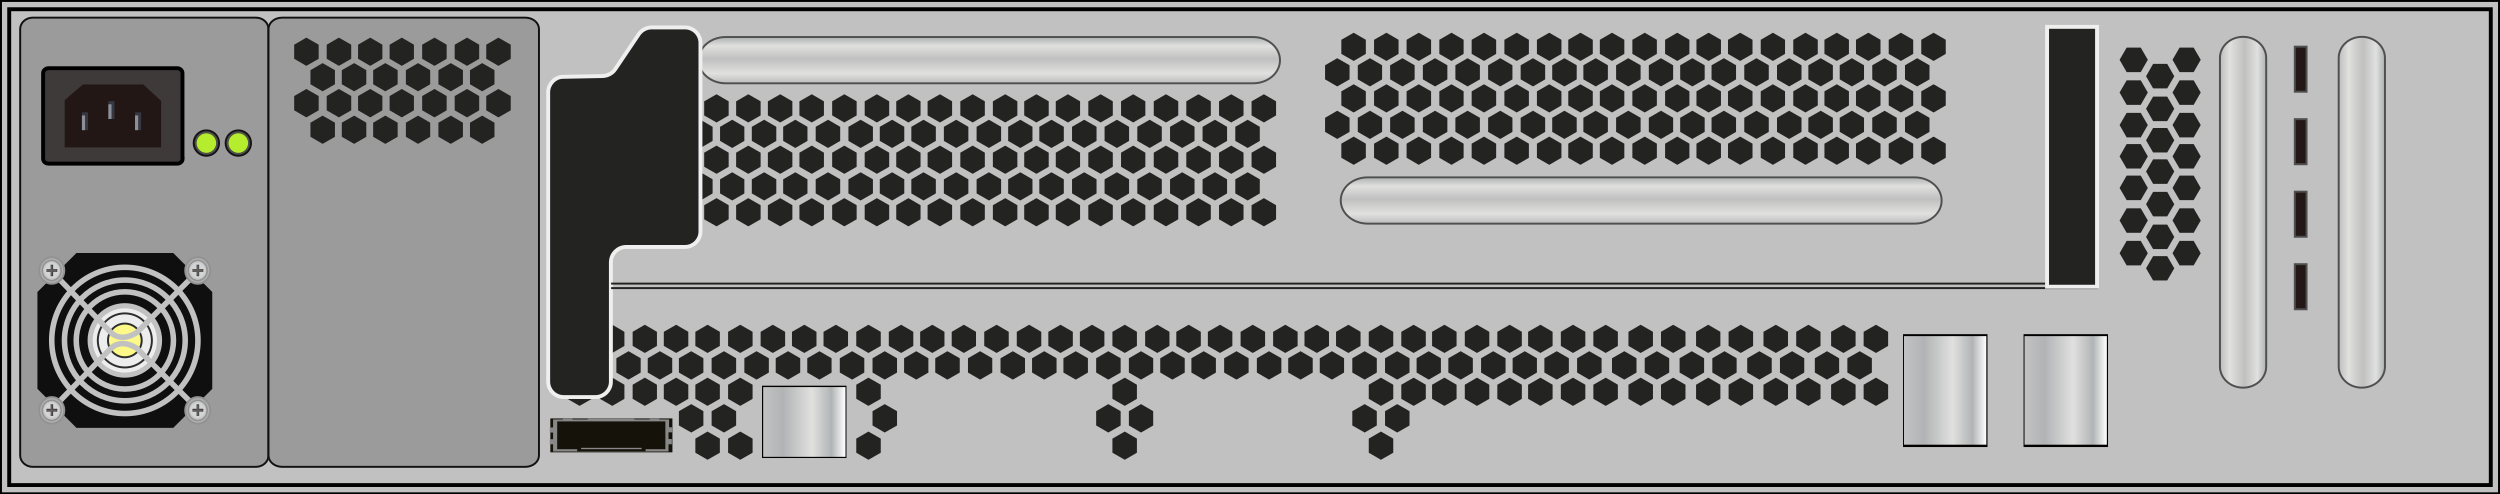 <?xml version="1.0" encoding="utf-8"?>
<!-- Generator: Adobe Illustrator 21.0.0, SVG Export Plug-In . SVG Version: 6.00 Build 0)  -->
<svg version="1.1" id="图层_1" xmlns="http://www.w3.org/2000/svg" xmlns:xlink="http://www.w3.org/1999/xlink" x="0px" y="0px"
	 width="1275.6px" height="252.3px" viewBox="0 0 1275.6 252.3" enable-background="new 0 0 1275.6 252.3" xml:space="preserve">
<rect x="0" y="0" width="1275.6" height="252.3" fill="#808080" stroke="none"/>
<g id="XMLID_2599_">
	<rect id="XMLID_2605_" x="0.5" y="0.5" fill="#C1C1C1" width="1274.6" height="251.3"/>
	<g id="XMLID_2601_">
		<path id="XMLID_2602_" d="M1274.6,1v125.1v125.1H1V126.1V1H1274.6 M1275.6,0H0v126.1v126.1h1275.6V126.1V0L1275.6,0z"/>
	</g>
</g>
<g id="XMLID_2592_">
	<rect id="XMLID_2598_" x="4.7" y="4.7" fill="#C1C1C1" width="1266.2" height="242.9"/>
	<g id="XMLID_2594_">
		<path id="XMLID_2595_" d="M1269.9,5.7v120.4v120.4H5.7V126.1V5.7H1269.9 M1271.9,3.7H3.7v122.4v122.4h1268.2V126.1V3.7L1271.9,3.7
			z"/>
	</g>
</g>
<polygon id="XMLID_2547_" fill="#232322" points="584.4,111.9 578.2,115.5 572,111.9 572,104.7 578.2,101.1 584.4,104.7 "/>
<polygon id="XMLID_2546_" fill="#232322" points="567.8,111.9 561.6,115.5 555.3,111.9 555.3,104.7 561.6,101.1 567.8,104.7 "/>
<polygon id="XMLID_2545_" fill="#232322" points="576.1,98.7 569.9,102.3 563.6,98.7 563.6,91.5 569.9,87.9 576.1,91.5 "/>
<polygon id="XMLID_2544_" fill="#232322" points="584.4,85.1 578.2,88.7 572,85.1 572,77.9 578.2,74.3 584.4,77.9 "/>
<polygon id="XMLID_2543_" fill="#232322" points="567.8,85.1 561.6,88.7 555.3,85.1 555.3,77.9 561.6,74.3 567.8,77.9 "/>
<polygon id="XMLID_2542_" fill="#232322" points="576.1,71.9 569.9,75.5 563.6,71.9 563.6,64.7 569.9,61.1 576.1,64.7 "/>
<polygon id="XMLID_2538_" fill="#232322" points="551.1,111.9 544.9,115.5 538.7,111.9 538.7,104.7 544.9,101.1 551.1,104.7 "/>
<polygon id="XMLID_2537_" fill="#232322" points="559.5,98.7 553.2,102.3 547,98.7 547,91.5 553.2,87.9 559.5,91.5 "/>
<polygon id="XMLID_2536_" fill="#232322" points="551.1,85.1 544.9,88.7 538.7,85.1 538.7,77.9 544.9,74.3 551.1,77.9 "/>
<polygon id="XMLID_2535_" fill="#232322" points="559.5,71.9 553.2,75.5 547,71.9 547,64.7 553.2,61.1 559.5,64.7 "/>
<polygon id="XMLID_2532_" fill="#232322" points="542.8,98.7 536.5,102.3 530.3,98.7 530.3,91.5 536.5,87.9 542.8,91.5 "/>
<polygon id="XMLID_2531_" fill="#232322" points="542.8,71.9 536.5,75.5 530.3,71.9 530.3,64.7 536.5,61.1 542.8,64.7 "/>
<polygon id="XMLID_2530_" fill="#232322" points="584.4,58.9 578.2,62.5 572,58.9 572,51.7 578.2,48.1 584.4,51.7 "/>
<polygon id="XMLID_2529_" fill="#232322" points="567.8,58.9 561.6,62.5 555.3,58.9 555.3,51.7 561.6,48.1 567.8,51.7 "/>
<polygon id="XMLID_2841_" fill="#232322" points="617.8,111.9 611.5,115.5 605.3,111.9 605.3,104.7 611.5,101.1 617.8,104.7 "/>
<polygon id="XMLID_2840_" fill="#232322" points="601.2,111.9 594.9,115.5 588.7,111.9 588.7,104.7 594.9,101.1 601.2,104.7 "/>
<polygon id="XMLID_2839_" fill="#232322" points="609.5,98.7 603.2,102.3 597,98.7 597,91.5 603.2,87.9 609.5,91.5 "/>
<polygon id="XMLID_2838_" fill="#232322" points="617.8,85.1 611.5,88.7 605.3,85.1 605.3,77.9 611.5,74.3 617.8,77.9 "/>
<polygon id="XMLID_2837_" fill="#232322" points="601.2,85.1 594.9,88.7 588.7,85.1 588.7,77.9 594.9,74.3 601.2,77.9 "/>
<polygon id="XMLID_2836_" fill="#232322" points="609.5,71.9 603.2,75.5 597,71.9 597,64.7 603.2,61.1 609.5,64.7 "/>
<polygon id="XMLID_2835_" fill="#232322" points="592.8,98.7 586.6,102.3 580.3,98.7 580.3,91.5 586.6,87.9 592.8,91.5 "/>
<polygon id="XMLID_2834_" fill="#232322" points="592.8,71.9 586.6,75.5 580.3,71.9 580.3,64.7 586.6,61.1 592.8,64.7 "/>
<polygon id="XMLID_2833_" fill="#232322" points="617.8,58.9 611.5,62.5 605.3,58.9 605.3,51.7 611.5,48.1 617.8,51.7 "/>
<polygon id="XMLID_2832_" fill="#232322" points="601.2,58.9 594.9,62.5 588.7,58.9 588.7,51.7 594.9,48.1 601.2,51.7 "/>
<polygon id="XMLID_2851_" fill="#232322" points="651.1,111.9 644.9,115.5 638.6,111.9 638.6,104.7 644.9,101.1 651.1,104.7 "/>
<polygon id="XMLID_2850_" fill="#232322" points="634.5,111.9 628.2,115.5 622,111.9 622,104.7 628.2,101.1 634.5,104.7 "/>
<polygon id="XMLID_2849_" fill="#232322" points="642.8,98.7 636.6,102.3 630.3,98.7 630.3,91.5 636.6,87.9 642.8,91.5 "/>
<polygon id="XMLID_2848_" fill="#232322" points="651.1,85.1 644.9,88.7 638.6,85.1 638.6,77.9 644.9,74.3 651.1,77.9 "/>
<polygon id="XMLID_2847_" fill="#232322" points="634.5,85.1 628.2,88.7 622,85.1 622,77.9 628.2,74.3 634.5,77.9 "/>
<polygon id="XMLID_2846_" fill="#232322" points="642.8,71.9 636.6,75.5 630.3,71.9 630.3,64.7 636.6,61.1 642.8,64.7 "/>
<polygon id="XMLID_2845_" fill="#232322" points="626.1,98.7 619.9,102.3 613.6,98.7 613.6,91.5 619.9,87.9 626.1,91.5 "/>
<polygon id="XMLID_2844_" fill="#232322" points="626.1,71.9 619.9,75.5 613.6,71.9 613.6,64.7 619.9,61.1 626.1,64.7 "/>
<polygon id="XMLID_2843_" fill="#232322" points="651.1,58.9 644.9,62.5 638.6,58.9 638.6,51.7 644.9,48.1 651.1,51.7 "/>
<polygon id="XMLID_2842_" fill="#232322" points="634.5,58.9 628.2,62.5 622,58.9 622,51.7 628.2,48.1 634.5,51.7 "/>
<polygon id="XMLID_2528_" fill="#232322" points="551.1,58.9 544.9,62.5 538.7,58.9 538.7,51.7 544.9,48.1 551.1,51.7 "/>
<polygon id="XMLID_2509_" fill="#232322" points="535.1,111.9 528.8,115.5 522.6,111.9 522.6,104.7 528.8,101.1 535.1,104.7 "/>
<polygon id="XMLID_2508_" fill="#232322" points="535.1,85.1 528.8,88.7 522.6,85.1 522.6,77.9 528.8,74.3 535.1,77.9 "/>
<polygon id="XMLID_2507_" fill="#232322" points="535.1,58.9 528.8,62.5 522.6,58.9 522.6,51.7 528.8,48.1 535.1,51.7 "/>
<polygon id="XMLID_2504_" fill="#232322" points="526.8,98.7 520.6,102.3 514.4,98.7 514.4,91.5 520.6,87.9 526.8,91.5 "/>
<polygon id="XMLID_2503_" fill="#232322" points="526.8,71.9 520.6,75.5 514.4,71.9 514.4,64.7 520.6,61.1 526.8,64.7 "/>
<polygon id="XMLID_2498_" fill="#232322" points="519.1,111.9 512.9,115.5 506.6,111.9 506.6,104.7 512.9,101.1 519.1,104.7 "/>
<polygon id="XMLID_2497_" fill="#232322" points="502.5,111.9 496.3,115.5 490,111.9 490,104.7 496.3,101.1 502.5,104.7 "/>
<polygon id="XMLID_2496_" fill="#232322" points="510.8,98.7 504.6,102.3 498.3,98.7 498.3,91.5 504.6,87.9 510.8,91.5 "/>
<polygon id="XMLID_2495_" fill="#232322" points="519.1,85.1 512.9,88.7 506.6,85.1 506.6,77.9 512.9,74.3 519.1,77.9 "/>
<polygon id="XMLID_2494_" fill="#232322" points="502.5,85.1 496.3,88.7 490,85.1 490,77.9 496.3,74.3 502.5,77.9 "/>
<polygon id="XMLID_2493_" fill="#232322" points="510.8,71.9 504.6,75.5 498.3,71.9 498.3,64.7 504.6,61.1 510.8,64.7 "/>
<polygon id="XMLID_2489_" fill="#232322" points="485.8,111.9 479.6,115.5 473.3,111.9 473.3,104.7 479.6,101.1 485.8,104.7 "/>
<polygon id="XMLID_2488_" fill="#232322" points="494.1,98.7 487.9,102.3 481.6,98.7 481.6,91.5 487.9,87.9 494.1,91.5 "/>
<polygon id="XMLID_2487_" fill="#232322" points="485.8,85.1 479.6,88.7 473.3,85.1 473.3,77.9 479.6,74.3 485.8,77.9 "/>
<polygon id="XMLID_2486_" fill="#232322" points="494.1,71.9 487.9,75.5 481.6,71.9 481.6,64.7 487.9,61.1 494.1,64.7 "/>
<polygon id="XMLID_2483_" fill="#232322" points="477.5,98.7 471.2,102.3 465,98.7 465,91.5 471.2,87.9 477.5,91.5 "/>
<polygon id="XMLID_2482_" fill="#232322" points="477.5,71.9 471.2,75.5 465,71.9 465,64.7 471.2,61.1 477.5,64.7 "/>
<polygon id="XMLID_2481_" fill="#232322" points="519.1,58.9 512.9,62.5 506.6,58.9 506.6,51.7 512.9,48.1 519.1,51.7 "/>
<polygon id="XMLID_2480_" fill="#232322" points="502.5,58.9 496.3,62.5 490,58.9 490,51.7 496.3,48.1 502.5,51.7 "/>
<polygon id="XMLID_2479_" fill="#232322" points="485.8,58.9 479.6,62.5 473.3,58.9 473.3,51.7 479.6,48.1 485.8,51.7 "/>
<polygon id="XMLID_2475_" fill="#232322" points="469.7,111.9 463.5,115.5 457.3,111.9 457.3,104.7 463.5,101.1 469.7,104.7 "/>
<polygon id="XMLID_2474_" fill="#232322" points="461.4,98.7 455.2,102.3 448.9,98.7 448.9,91.5 455.2,87.9 461.4,91.5 "/>
<polygon id="XMLID_2473_" fill="#232322" points="469.7,85.1 463.5,88.7 457.3,85.1 457.3,77.9 463.5,74.3 469.7,77.9 "/>
<polygon id="XMLID_2472_" fill="#232322" points="461.4,71.9 455.2,75.5 448.9,71.9 448.9,64.7 455.2,61.1 461.4,64.7 "/>
<polygon id="XMLID_2471_" fill="#232322" points="469.7,58.9 463.5,62.5 457.3,58.9 457.3,51.7 463.5,48.1 469.7,51.7 "/>
<polygon id="XMLID_2466_" fill="#232322" points="453.7,111.9 447.4,115.5 441.2,111.9 441.2,104.7 447.4,101.1 453.7,104.7 "/>
<polygon id="XMLID_2465_" fill="#232322" points="437.1,111.9 430.8,115.5 424.6,111.9 424.6,104.7 430.8,101.1 437.1,104.7 "/>
<polygon id="XMLID_2464_" fill="#232322" points="445.4,98.7 439.1,102.3 432.9,98.7 432.9,91.5 439.1,87.9 445.4,91.5 "/>
<polygon id="XMLID_2463_" fill="#232322" points="453.7,85.1 447.4,88.7 441.2,85.1 441.2,77.9 447.4,74.3 453.7,77.9 "/>
<polygon id="XMLID_2462_" fill="#232322" points="437.1,85.1 430.8,88.7 424.6,85.1 424.6,77.9 430.8,74.3 437.1,77.9 "/>
<polygon id="XMLID_2461_" fill="#232322" points="445.4,71.9 439.1,75.5 432.9,71.9 432.9,64.7 439.1,61.1 445.4,64.7 "/>
<polygon id="XMLID_2457_" fill="#232322" points="420.4,111.9 414.2,115.5 407.9,111.9 407.9,104.7 414.2,101.1 420.4,104.7 "/>
<polygon id="XMLID_2456_" fill="#232322" points="428.7,98.7 422.5,102.3 416.2,98.7 416.2,91.5 422.5,87.9 428.7,91.5 "/>
<polygon id="XMLID_2455_" fill="#232322" points="420.4,85.1 414.2,88.7 407.9,85.1 407.9,77.9 414.2,74.3 420.4,77.9 "/>
<polygon id="XMLID_2454_" fill="#232322" points="428.7,71.9 422.5,75.5 416.2,71.9 416.2,64.7 422.5,61.1 428.7,64.7 "/>
<polygon id="XMLID_2451_" fill="#232322" points="412,98.7 405.8,102.3 399.6,98.7 399.6,91.5 405.8,87.9 412,91.5 "/>
<polygon id="XMLID_2450_" fill="#232322" points="412,71.9 405.8,75.5 399.6,71.9 399.6,64.7 405.8,61.1 412,64.7 "/>
<polygon id="XMLID_2449_" fill="#232322" points="453.7,58.9 447.4,62.5 441.2,58.9 441.2,51.7 447.4,48.1 453.7,51.7 "/>
<polygon id="XMLID_2448_" fill="#232322" points="437.1,58.9 430.8,62.5 424.6,58.9 424.6,51.7 430.8,48.1 437.1,51.7 "/>
<polygon id="XMLID_2447_" fill="#232322" points="420.4,58.9 414.2,62.5 407.9,58.9 407.9,51.7 414.2,48.1 420.4,51.7 "/>
<polygon id="XMLID_2429_" fill="#232322" points="404.3,111.9 398.1,115.5 391.8,111.9 391.8,104.7 398.1,101.1 404.3,104.7 "/>
<polygon id="XMLID_2428_" fill="#232322" points="404.3,85.1 398.1,88.7 391.8,85.1 391.8,77.9 398.1,74.3 404.3,77.9 "/>
<polygon id="XMLID_2427_" fill="#232322" points="404.3,58.9 398.1,62.5 391.8,58.9 391.8,51.7 398.1,48.1 404.3,51.7 "/>
<polygon id="XMLID_2424_" fill="#232322" points="396.1,98.7 389.9,102.3 383.6,98.7 383.6,91.5 389.9,87.9 396.1,91.5 "/>
<polygon id="XMLID_2423_" fill="#232322" points="396.1,71.9 389.9,75.5 383.6,71.9 383.6,64.7 389.9,61.1 396.1,64.7 "/>
<polygon id="XMLID_2876_" fill="#232322" points="388.1,111.9 381.8,115.5 375.6,111.9 375.6,104.7 381.8,101.1 388.1,104.7 "/>
<polygon id="XMLID_2875_" fill="#232322" points="388.1,85.1 381.8,88.7 375.6,85.1 375.6,77.9 381.8,74.3 388.1,77.9 "/>
<polygon id="XMLID_2874_" fill="#232322" points="388.1,58.9 381.8,62.5 375.6,58.9 375.6,51.7 381.8,48.1 388.1,51.7 "/>
<polygon id="XMLID_2873_" fill="#232322" points="379.8,98.7 373.6,102.3 367.4,98.7 367.4,91.5 373.6,87.9 379.8,91.5 "/>
<polygon id="XMLID_2872_" fill="#232322" points="379.8,71.9 373.6,75.5 367.4,71.9 367.4,64.7 373.6,61.1 379.8,64.7 "/>
<polygon id="XMLID_2881_" fill="#232322" points="371.8,111.9 365.6,115.5 359.3,111.9 359.3,104.7 365.6,101.1 371.8,104.7 "/>
<polygon id="XMLID_2880_" fill="#232322" points="371.8,85.1 365.6,88.7 359.3,85.1 359.3,77.9 365.6,74.3 371.8,77.9 "/>
<polygon id="XMLID_2879_" fill="#232322" points="371.8,58.9 365.6,62.5 359.3,58.9 359.3,51.7 365.6,48.1 371.8,51.7 "/>
<polygon id="XMLID_2878_" fill="#232322" points="363.6,98.7 357.4,102.3 351.1,98.7 351.1,91.5 357.4,87.9 363.6,91.5 "/>
<polygon id="XMLID_2877_" fill="#232322" points="363.6,71.9 357.4,75.5 351.1,71.9 351.1,64.7 357.4,61.1 363.6,64.7 "/>
<polygon id="XMLID_2418_" fill="#232322" points="353.7,111.9 347.5,115.5 341.3,111.9 341.3,104.7 347.5,101.1 353.7,104.7 "/>
<polygon id="XMLID_2417_" fill="#232322" points="337.1,111.9 330.9,115.5 324.6,111.9 324.6,104.7 330.9,101.1 337.1,104.7 "/>
<polygon id="XMLID_2416_" fill="#232322" points="345.4,98.7 339.2,102.3 332.9,98.7 332.9,91.5 339.2,87.9 345.4,91.5 "/>
<polygon id="XMLID_2415_" fill="#232322" points="353.7,85.1 347.5,88.7 341.3,85.1 341.3,77.9 347.5,74.3 353.7,77.9 "/>
<polygon id="XMLID_2414_" fill="#232322" points="337.1,85.1 330.9,88.7 324.6,85.1 324.6,77.9 330.9,74.3 337.1,77.9 "/>
<polygon id="XMLID_2413_" fill="#232322" points="345.4,71.9 339.2,75.5 332.9,71.9 332.9,64.7 339.2,61.1 345.4,64.7 "/>
<polygon id="XMLID_2409_" fill="#232322" points="320.4,111.9 314.2,115.5 308,111.9 308,104.7 314.2,101.1 320.4,104.7 "/>
<polygon id="XMLID_2408_" fill="#232322" points="328.8,98.7 322.5,102.3 316.3,98.7 316.3,91.5 322.5,87.9 328.8,91.5 "/>
<polygon id="XMLID_2407_" fill="#232322" points="320.4,85.1 314.2,88.7 308,85.1 308,77.9 314.2,74.3 320.4,77.9 "/>
<polygon id="XMLID_2406_" fill="#232322" points="328.8,71.9 322.5,75.5 316.3,71.9 316.3,64.7 322.5,61.1 328.8,64.7 "/>
<polygon id="XMLID_2403_" fill="#232322" points="312.1,98.7 305.8,102.3 299.6,98.7 299.6,91.5 305.8,87.9 312.1,91.5 "/>
<polygon id="XMLID_2402_" fill="#232322" points="312.1,71.9 305.8,75.5 299.6,71.9 299.6,64.7 305.8,61.1 312.1,64.7 "/>
<polygon id="XMLID_2401_" fill="#232322" points="353.7,58.9 347.5,62.5 341.3,58.9 341.3,51.7 347.5,48.1 353.7,51.7 "/>
<polygon id="XMLID_2400_" fill="#232322" points="337.1,58.9 330.9,62.5 324.6,58.9 324.6,51.7 330.9,48.1 337.1,51.7 "/>
<polygon id="XMLID_2399_" fill="#232322" points="320.4,58.9 314.2,62.5 308,58.9 308,51.7 314.2,48.1 320.4,51.7 "/>
<polygon id="XMLID_2671_" fill="#232322" points="992.8,80.5 986.6,84.1 980.3,80.5 980.3,73.3 986.6,69.7 992.8,73.3 "/>
<polygon id="XMLID_2670_" fill="#232322" points="976.2,80.5 969.9,84.1 963.7,80.5 963.7,73.3 969.9,69.7 976.2,73.3 "/>
<polygon id="XMLID_2669_" fill="#232322" points="984.5,67.3 978.2,70.9 972,67.3 972,60.1 978.2,56.5 984.5,60.1 "/>
<polygon id="XMLID_2668_" fill="#232322" points="992.8,53.8 986.6,57.4 980.3,53.8 980.3,46.6 986.6,43 992.8,46.6 "/>
<polygon id="XMLID_2667_" fill="#232322" points="976.2,53.8 969.9,57.4 963.7,53.8 963.7,46.6 969.9,43 976.2,46.6 "/>
<polygon id="XMLID_2666_" fill="#232322" points="984.5,40.5 978.2,44.1 972,40.5 972,33.3 978.2,29.7 984.5,33.3 "/>
<polygon id="XMLID_2665_" fill="#232322" points="959.5,80.5 953.3,84.1 947,80.5 947,73.3 953.3,69.7 959.5,73.3 "/>
<polygon id="XMLID_2664_" fill="#232322" points="967.8,67.3 961.6,70.9 955.3,67.3 955.3,60.1 961.6,56.5 967.8,60.1 "/>
<polygon id="XMLID_2663_" fill="#232322" points="959.5,53.8 953.3,57.4 947,53.8 947,46.6 953.3,43 959.5,46.6 "/>
<polygon id="XMLID_2662_" fill="#232322" points="967.8,40.5 961.6,44.1 955.3,40.5 955.3,33.3 961.6,29.7 967.8,33.3 "/>
<polygon id="XMLID_2661_" fill="#232322" points="951.1,67.3 944.9,70.9 938.7,67.3 938.7,60.1 944.9,56.5 951.1,60.1 "/>
<polygon id="XMLID_2660_" fill="#232322" points="951.1,40.5 944.9,44.1 938.7,40.5 938.7,33.3 944.9,29.7 951.1,33.3 "/>
<polygon id="XMLID_2659_" fill="#232322" points="992.8,27.5 986.6,31.1 980.3,27.5 980.3,20.3 986.6,16.7 992.8,20.3 "/>
<polygon id="XMLID_2658_" fill="#232322" points="976.2,27.5 969.9,31.1 963.7,27.5 963.7,20.3 969.9,16.7 976.2,20.3 "/>
<polygon id="XMLID_2657_" fill="#232322" points="959.5,27.5 953.3,31.1 947,27.5 947,20.3 953.3,16.7 959.5,20.3 "/>
<polygon id="XMLID_2656_" fill="#232322" points="943.4,80.5 937.2,84.1 930.9,80.5 930.9,73.3 937.2,69.7 943.4,73.3 "/>
<polygon id="XMLID_2655_" fill="#232322" points="943.4,53.8 937.2,57.4 930.9,53.8 930.9,46.6 937.2,43 943.4,46.6 "/>
<polygon id="XMLID_2654_" fill="#232322" points="943.4,27.5 937.2,31.1 930.9,27.5 930.9,20.3 937.2,16.7 943.4,20.3 "/>
<polygon id="XMLID_2653_" fill="#232322" points="935.2,67.3 929,70.9 922.7,67.3 922.7,60.1 929,56.5 935.2,60.1 "/>
<polygon id="XMLID_2652_" fill="#232322" points="935.2,40.5 929,44.1 922.7,40.5 922.7,33.3 929,29.7 935.2,33.3 "/>
<polygon id="XMLID_2651_" fill="#232322" points="927.5,80.5 921.2,84.1 915,80.5 915,73.3 921.2,69.7 927.5,73.3 "/>
<polygon id="XMLID_2650_" fill="#232322" points="910.8,80.5 904.6,84.1 898.4,80.5 898.4,73.3 904.6,69.7 910.8,73.3 "/>
<polygon id="XMLID_2649_" fill="#232322" points="919.2,67.3 912.9,70.9 906.7,67.3 906.7,60.1 912.9,56.5 919.2,60.1 "/>
<polygon id="XMLID_2648_" fill="#232322" points="927.5,53.8 921.2,57.4 915,53.8 915,46.6 921.2,43 927.5,46.6 "/>
<polygon id="XMLID_2647_" fill="#232322" points="910.8,53.8 904.6,57.4 898.4,53.8 898.4,46.6 904.6,43 910.8,46.6 "/>
<polygon id="XMLID_2646_" fill="#232322" points="919.2,40.5 912.9,44.1 906.7,40.5 906.7,33.3 912.9,29.7 919.2,33.3 "/>
<polygon id="XMLID_2645_" fill="#232322" points="894.2,80.5 887.9,84.1 881.7,80.5 881.7,73.3 887.9,69.7 894.2,73.3 "/>
<polygon id="XMLID_2644_" fill="#232322" points="902.5,67.3 896.2,70.9 890,67.3 890,60.1 896.2,56.5 902.5,60.1 "/>
<polygon id="XMLID_2643_" fill="#232322" points="894.2,53.8 887.9,57.4 881.7,53.8 881.7,46.6 887.9,43 894.2,46.6 "/>
<polygon id="XMLID_2642_" fill="#232322" points="902.5,40.5 896.2,44.1 890,40.5 890,33.3 896.2,29.7 902.5,33.3 "/>
<polygon id="XMLID_2641_" fill="#232322" points="885.8,67.3 879.6,70.9 873.3,67.3 873.3,60.1 879.6,56.5 885.8,60.1 "/>
<polygon id="XMLID_2640_" fill="#232322" points="885.8,40.5 879.6,44.1 873.3,40.5 873.3,33.3 879.6,29.7 885.8,33.3 "/>
<polygon id="XMLID_2639_" fill="#232322" points="927.5,27.5 921.2,31.1 915,27.5 915,20.3 921.2,16.7 927.5,20.3 "/>
<polygon id="XMLID_2638_" fill="#232322" points="910.8,27.5 904.6,31.1 898.4,27.5 898.4,20.3 904.6,16.7 910.8,20.3 "/>
<polygon id="XMLID_2637_" fill="#232322" points="894.2,27.5 887.9,31.1 881.7,27.5 881.7,20.3 887.9,16.7 894.2,20.3 "/>
<polygon id="XMLID_2636_" fill="#232322" points="878.1,80.5 871.8,84.1 865.6,80.5 865.6,73.3 871.8,69.7 878.1,73.3 "/>
<polygon id="XMLID_2635_" fill="#232322" points="869.8,67.3 863.5,70.9 857.3,67.3 857.3,60.1 863.5,56.5 869.8,60.1 "/>
<polygon id="XMLID_2634_" fill="#232322" points="878.1,53.8 871.8,57.4 865.6,53.8 865.6,46.6 871.8,43 878.1,46.6 "/>
<polygon id="XMLID_2633_" fill="#232322" points="869.8,40.5 863.5,44.1 857.3,40.5 857.3,33.3 863.5,29.7 869.8,33.3 "/>
<polygon id="XMLID_2632_" fill="#232322" points="878.1,27.5 871.8,31.1 865.6,27.5 865.6,20.3 871.8,16.7 878.1,20.3 "/>
<polygon id="XMLID_2631_" fill="#232322" points="862,80.5 855.8,84.1 849.6,80.5 849.6,73.3 855.8,69.7 862,73.3 "/>
<polygon id="XMLID_2630_" fill="#232322" points="845.4,80.5 839.2,84.1 832.9,80.5 832.9,73.3 839.2,69.7 845.4,73.3 "/>
<polygon id="XMLID_2629_" fill="#232322" points="853.7,67.3 847.5,70.9 841.3,67.3 841.3,60.1 847.5,56.5 853.7,60.1 "/>
<polygon id="XMLID_2628_" fill="#232322" points="862,53.8 855.8,57.4 849.6,53.8 849.6,46.6 855.8,43 862,46.6 "/>
<polygon id="XMLID_2627_" fill="#232322" points="845.4,53.8 839.2,57.4 832.9,53.8 832.9,46.6 839.2,43 845.4,46.6 "/>
<polygon id="XMLID_2626_" fill="#232322" points="853.7,40.5 847.5,44.1 841.3,40.5 841.3,33.3 847.5,29.7 853.7,33.3 "/>
<polygon id="XMLID_2625_" fill="#232322" points="828.8,80.5 822.5,84.1 816.3,80.5 816.3,73.3 822.5,69.7 828.8,73.3 "/>
<polygon id="XMLID_2624_" fill="#232322" points="837.1,67.3 830.8,70.9 824.6,67.3 824.6,60.1 830.8,56.5 837.1,60.1 "/>
<polygon id="XMLID_2623_" fill="#232322" points="828.8,53.8 822.5,57.4 816.3,53.8 816.3,46.6 822.5,43 828.8,46.6 "/>
<polygon id="XMLID_2622_" fill="#232322" points="837.1,40.5 830.8,44.1 824.6,40.5 824.6,33.3 830.8,29.7 837.1,33.3 "/>
<polygon id="XMLID_2621_" fill="#232322" points="820.4,67.3 814.2,70.9 807.9,67.3 807.9,60.1 814.2,56.5 820.4,60.1 "/>
<polygon id="XMLID_2620_" fill="#232322" points="820.4,40.5 814.2,44.1 807.9,40.5 807.9,33.3 814.2,29.7 820.4,33.3 "/>
<polygon id="XMLID_2619_" fill="#232322" points="862,27.5 855.8,31.1 849.6,27.5 849.6,20.3 855.8,16.7 862,20.3 "/>
<polygon id="XMLID_2618_" fill="#232322" points="845.4,27.5 839.2,31.1 832.9,27.5 832.9,20.3 839.2,16.7 845.4,20.3 "/>
<polygon id="XMLID_2617_" fill="#232322" points="828.8,27.5 822.5,31.1 816.3,27.5 816.3,20.3 822.5,16.7 828.8,20.3 "/>
<polygon id="XMLID_2616_" fill="#232322" points="812.7,80.5 806.4,84.1 800.2,80.5 800.2,73.3 806.4,69.7 812.7,73.3 "/>
<polygon id="XMLID_2615_" fill="#232322" points="812.7,53.8 806.4,57.4 800.2,53.8 800.2,46.6 806.4,43 812.7,46.6 "/>
<polygon id="XMLID_2614_" fill="#232322" points="812.7,27.5 806.4,31.1 800.2,27.5 800.2,20.3 806.4,16.7 812.7,20.3 "/>
<polygon id="XMLID_2396_" fill="#232322" points="804.5,67.3 798.2,70.9 792,67.3 792,60.1 798.2,56.5 804.5,60.1 "/>
<polygon id="XMLID_2395_" fill="#232322" points="804.5,40.5 798.2,44.1 792,40.5 792,33.3 798.2,29.7 804.5,33.3 "/>
<polygon id="XMLID_2387_" fill="#232322" points="796.7,80.5 790.5,84.1 784.2,80.5 784.2,73.3 790.5,69.7 796.7,73.3 "/>
<polygon id="XMLID_2386_" fill="#232322" points="780.1,80.5 773.9,84.1 767.6,80.5 767.6,73.3 773.9,69.7 780.1,73.3 "/>
<polygon id="XMLID_2385_" fill="#232322" points="788.4,67.3 782.2,70.9 775.9,67.3 775.9,60.1 782.2,56.5 788.4,60.1 "/>
<polygon id="XMLID_2378_" fill="#232322" points="796.7,53.8 790.5,57.4 784.2,53.8 784.2,46.6 790.5,43 796.7,46.6 "/>
<polygon id="XMLID_2377_" fill="#232322" points="780.1,53.8 773.9,57.4 767.6,53.8 767.6,46.6 773.9,43 780.1,46.6 "/>
<polygon id="XMLID_2372_" fill="#232322" points="788.4,40.5 782.2,44.1 775.9,40.5 775.9,33.3 782.2,29.7 788.4,33.3 "/>
<polygon id="XMLID_2349_" fill="#232322" points="763.4,80.5 757.2,84.1 750.9,80.5 750.9,73.3 757.2,69.7 763.4,73.3 "/>
<polygon id="XMLID_2345_" fill="#232322" points="771.7,67.3 765.5,70.9 759.3,67.3 759.3,60.1 765.5,56.5 771.7,60.1 "/>
<polygon id="XMLID_2339_" fill="#232322" points="763.4,53.8 757.2,57.4 750.9,53.8 750.9,46.6 757.2,43 763.4,46.6 "/>
<polygon id="XMLID_2338_" fill="#232322" points="771.7,40.5 765.5,44.1 759.3,40.5 759.3,33.3 765.5,29.7 771.7,33.3 "/>
<polygon id="XMLID_2337_" fill="#232322" points="755.1,67.3 748.8,70.9 742.6,67.3 742.6,60.1 748.8,56.5 755.1,60.1 "/>
<polygon id="XMLID_2330_" fill="#232322" points="755.1,40.5 748.8,44.1 742.6,40.5 742.6,33.3 748.8,29.7 755.1,33.3 "/>
<polygon id="XMLID_2329_" fill="#232322" points="796.7,27.5 790.5,31.1 784.2,27.5 784.2,20.3 790.5,16.7 796.7,20.3 "/>
<polygon id="XMLID_2328_" fill="#232322" points="780.1,27.5 773.9,31.1 767.6,27.5 767.6,20.3 773.9,16.7 780.1,20.3 "/>
<polygon id="XMLID_2327_" fill="#232322" points="763.4,27.5 757.2,31.1 750.9,27.5 750.9,20.3 757.2,16.7 763.4,20.3 "/>
<polygon id="XMLID_2861_" fill="#232322" points="746.8,80.5 740.6,84.1 734.4,80.5 734.4,73.3 740.6,69.7 746.8,73.3 "/>
<polygon id="XMLID_2860_" fill="#232322" points="746.8,53.8 740.6,57.4 734.4,53.8 734.4,46.6 740.6,43 746.8,46.6 "/>
<polygon id="XMLID_2859_" fill="#232322" points="730.2,80.5 723.9,84.1 717.7,80.5 717.7,73.3 723.9,69.7 730.2,73.3 "/>
<polygon id="XMLID_2858_" fill="#232322" points="738.5,67.3 732.2,70.9 726,67.3 726,60.1 732.2,56.5 738.5,60.1 "/>
<polygon id="XMLID_2857_" fill="#232322" points="730.2,53.8 723.9,57.4 717.7,53.8 717.7,46.6 723.9,43 730.2,46.6 "/>
<polygon id="XMLID_2856_" fill="#232322" points="738.5,40.5 732.2,44.1 726,40.5 726,33.3 732.2,29.7 738.5,33.3 "/>
<polygon id="XMLID_2855_" fill="#232322" points="721.8,67.3 715.6,70.9 709.3,67.3 709.3,60.1 715.6,56.5 721.8,60.1 "/>
<polygon id="XMLID_2854_" fill="#232322" points="721.8,40.5 715.6,44.1 709.3,40.5 709.3,33.3 715.6,29.7 721.8,33.3 "/>
<polygon id="XMLID_2853_" fill="#232322" points="746.8,27.5 740.6,31.1 734.4,27.5 734.4,20.3 740.6,16.7 746.8,20.3 "/>
<polygon id="XMLID_2852_" fill="#232322" points="730.2,27.5 723.9,31.1 717.7,27.5 717.7,20.3 723.9,16.7 730.2,20.3 "/>
<polygon id="XMLID_2871_" fill="#232322" points="713.6,80.5 707.4,84.1 701.1,80.5 701.1,73.3 707.4,69.7 713.6,73.3 "/>
<polygon id="XMLID_2870_" fill="#232322" points="713.6,53.8 707.4,57.4 701.1,53.8 701.1,46.6 707.4,43 713.6,46.6 "/>
<polygon id="XMLID_2869_" fill="#232322" points="696.9,80.5 690.7,84.1 684.4,80.5 684.4,73.3 690.7,69.7 696.9,73.3 "/>
<polygon id="XMLID_2868_" fill="#232322" points="705.2,67.3 699,70.9 692.8,67.3 692.8,60.1 699,56.5 705.2,60.1 "/>
<polygon id="XMLID_2867_" fill="#232322" points="696.9,53.8 690.7,57.4 684.4,53.8 684.4,46.6 690.7,43 696.9,46.6 "/>
<polygon id="XMLID_2866_" fill="#232322" points="705.2,40.5 699,44.1 692.8,40.5 692.8,33.3 699,29.7 705.2,33.3 "/>
<polygon id="XMLID_2865_" fill="#232322" points="688.6,67.3 682.3,70.9 676.1,67.3 676.1,60.1 682.3,56.5 688.6,60.1 "/>
<polygon id="XMLID_2864_" fill="#232322" points="688.6,40.5 682.3,44.1 676.1,40.5 676.1,33.3 682.3,29.7 688.6,33.3 "/>
<polygon id="XMLID_2863_" fill="#232322" points="713.6,27.5 707.4,31.1 701.1,27.5 701.1,20.3 707.4,16.7 713.6,20.3 "/>
<polygon id="XMLID_2862_" fill="#232322" points="696.9,27.5 690.7,31.1 684.4,27.5 684.4,20.3 690.7,16.7 696.9,20.3 "/>
<polyline id="XMLID_2831_" fill="#232322" points="1095,136.9 1098.6,130.7 1105.8,130.7 1109.4,136.9 1105.8,143.1 1098.6,143.1 
	1095,136.9 "/>
<polyline id="XMLID_2830_" fill="#232322" points="1095,120.9 1098.6,114.6 1105.8,114.6 1109.4,120.9 1105.8,127.1 1098.6,127.1 
	1095,120.9 "/>
<polygon id="XMLID_2829_" fill="#232322" points="1112.1,135.4 1108.5,129.2 1112.1,122.9 1119.3,122.9 1122.9,129.2 1119.3,135.4 
	"/>
<polygon id="XMLID_2828_" fill="#232322" points="1112.1,118.8 1108.5,112.5 1112.1,106.3 1119.3,106.3 1122.9,112.5 1119.3,118.8 
	"/>
<polyline id="XMLID_2827_" fill="#232322" points="1095,104.2 1098.6,97.9 1105.8,97.9 1109.4,104.2 1105.8,110.4 1098.6,110.4 
	1095,104.2 "/>
<polygon id="XMLID_2826_" fill="#232322" points="1112.1,102.1 1108.5,95.9 1112.1,89.6 1119.3,89.6 1122.9,95.9 1119.3,102.1 "/>
<polyline id="XMLID_2825_" fill="#232322" points="1095,87.5 1098.6,81.3 1105.8,81.3 1109.4,87.5 1105.8,93.8 1098.6,93.8 
	1095,87.5 "/>
<polygon id="XMLID_2824_" fill="#232322" points="1112.1,86 1108.5,79.8 1112.1,73.5 1119.3,73.5 1122.9,79.8 1119.3,86 "/>
<polygon id="XMLID_2751_" fill="#232322" points="1085.1,135.4 1081.5,129.2 1085.1,122.9 1092.3,122.9 1095.9,129.2 1092.3,135.4 
	"/>
<polygon id="XMLID_2750_" fill="#232322" points="1085.1,118.8 1081.5,112.5 1085.1,106.3 1092.3,106.3 1095.9,112.5 1092.3,118.8 
	"/>
<polygon id="XMLID_2749_" fill="#232322" points="1085.1,102.1 1081.5,95.9 1085.1,89.6 1092.3,89.6 1095.9,95.9 1092.3,102.1 "/>
<polygon id="XMLID_2745_" fill="#232322" points="1085.1,86 1081.5,79.8 1085.1,73.5 1092.3,73.5 1095.9,79.8 1092.3,86 "/>
<polyline id="XMLID_2743_" fill="#232322" points="1095,71.6 1098.6,65.3 1105.8,65.3 1109.4,71.6 1105.8,77.8 1098.6,77.8 
	1095,71.6 "/>
<polyline id="XMLID_2739_" fill="#232322" points="1095,55.5 1098.6,49.3 1105.8,49.3 1109.4,55.5 1105.8,61.8 1098.6,61.8 
	1095,55.5 "/>
<polygon id="XMLID_2738_" fill="#232322" points="1112.1,70.1 1108.5,63.8 1112.1,57.6 1119.3,57.6 1122.9,63.8 1119.3,70.1 "/>
<polygon id="XMLID_2737_" fill="#232322" points="1112.1,53.5 1108.5,47.2 1112.1,41 1119.3,41 1122.9,47.2 1119.3,53.5 "/>
<polyline id="XMLID_2736_" fill="#232322" points="1095,38.9 1098.6,32.6 1105.8,32.6 1109.4,38.9 1105.8,45.1 1098.6,45.1 
	1095,38.9 "/>
<polygon id="XMLID_2735_" fill="#232322" points="1112.1,36.8 1108.5,30.5 1112.1,24.3 1119.3,24.3 1122.9,30.5 1119.3,36.8 "/>
<polygon id="XMLID_2734_" fill="#232322" points="1085.1,70.1 1081.5,63.8 1085.1,57.6 1092.3,57.6 1095.9,63.8 1092.3,70.1 "/>
<polygon id="XMLID_2731_" fill="#232322" points="1085.1,53.5 1081.5,47.2 1085.1,41 1092.3,41 1095.9,47.2 1092.3,53.5 "/>
<polygon id="XMLID_2730_" fill="#232322" points="1085.1,36.8 1081.5,30.5 1085.1,24.3 1092.3,24.3 1095.9,30.5 1092.3,36.8 "/>
<polyline id="XMLID_2694_" fill="#232322" points="729,193.7 722.8,190.1 722.8,182.8 729,179.2 735.2,182.8 735.2,190.1 729,193.7 
	"/>
<polyline id="XMLID_2693_" fill="#232322" points="712.9,193.7 706.7,190.1 706.7,182.8 712.9,179.2 719.2,182.8 719.2,190.1 
	712.9,193.7 "/>
<polygon id="XMLID_2692_" fill="#232322" points="727.5,176.5 721.3,180.1 715,176.5 715,169.3 721.3,165.7 727.5,169.3 "/>
<polygon id="XMLID_2691_" fill="#232322" points="710.9,176.5 704.6,180.1 698.4,176.5 698.4,169.3 704.6,165.7 710.9,169.3 "/>
<polyline id="XMLID_2690_" fill="#232322" points="696.3,193.7 690,190.1 690,182.8 696.3,179.2 702.5,182.8 702.5,190.1 
	696.3,193.7 "/>
<polygon id="XMLID_2689_" fill="#232322" points="694.2,176.5 688,180.1 681.7,176.5 681.7,169.3 688,165.7 694.2,169.3 "/>
<polyline id="XMLID_2688_" fill="#232322" points="679.6,193.7 673.4,190.1 673.4,182.8 679.6,179.2 685.8,182.8 685.8,190.1 
	679.6,193.7 "/>
<polyline id="XMLID_2687_" fill="#232322" points="663.6,193.7 657.3,190.1 657.3,182.8 663.6,179.2 669.8,182.8 669.8,190.1 
	663.6,193.7 "/>
<polygon id="XMLID_2686_" fill="#232322" points="678.1,176.5 671.9,180.1 665.6,176.5 665.6,169.3 671.9,165.7 678.1,169.3 "/>
<polyline id="XMLID_2685_" fill="#232322" points="647.5,193.7 641.3,190.1 641.3,182.8 647.5,179.2 653.8,182.8 653.8,190.1 
	647.5,193.7 "/>
<polygon id="XMLID_2684_" fill="#232322" points="662.1,176.5 655.8,180.1 649.6,176.5 649.6,169.3 655.8,165.7 662.1,169.3 "/>
<polygon id="XMLID_2683_" fill="#232322" points="645.5,176.5 639.2,180.1 633,176.5 633,169.3 639.2,165.7 645.5,169.3 "/>
<polyline id="XMLID_2682_" fill="#232322" points="630.9,193.7 624.6,190.1 624.6,182.8 630.9,179.2 637.1,182.8 637.1,190.1 
	630.9,193.7 "/>
<polygon id="XMLID_2681_" fill="#232322" points="628.8,176.5 622.5,180.1 616.3,176.5 616.3,169.3 622.5,165.7 628.8,169.3 "/>
<polyline id="XMLID_2680_" fill="#232322" points="614.2,193.7 607.9,190.1 607.9,182.8 614.2,179.2 620.4,182.8 620.4,190.1 
	614.2,193.7 "/>
<polygon id="XMLID_2679_" fill="#232322" points="612.7,176.5 606.5,180.1 600.2,176.5 600.2,169.3 606.5,165.7 612.7,169.3 "/>
<polyline id="XMLID_2677_" fill="#232322" points="712.9,220.7 706.7,217.1 706.7,209.8 712.9,206.2 719.2,209.8 719.2,217.1 
	712.9,220.7 "/>
<polygon id="XMLID_2676_" fill="#232322" points="727.5,203.5 721.3,207.1 715,203.5 715,196.3 721.3,192.7 727.5,196.3 "/>
<polygon id="XMLID_2675_" fill="#232322" points="710.9,203.5 704.6,207.1 698.4,203.5 698.4,196.3 704.6,192.7 710.9,196.3 "/>
<polyline id="XMLID_2674_" fill="#232322" points="696.3,220.7 690,217.1 690,209.8 696.3,206.2 702.5,209.8 702.5,217.1 
	696.3,220.7 "/>
<polyline id="XMLID_1483_" fill="#232322" points="598.2,193.7 592,190.1 592,182.8 598.2,179.2 604.5,182.8 604.5,190.1 
	598.2,193.7 "/>
<polyline id="XMLID_1482_" fill="#232322" points="582.2,193.7 576,190.1 576,182.8 582.2,179.2 588.4,182.8 588.4,190.1 
	582.2,193.7 "/>
<polygon id="XMLID_1481_" fill="#232322" points="596.7,176.5 590.5,180.1 584.3,176.5 584.3,169.3 590.5,165.7 596.7,169.3 "/>
<polygon id="XMLID_1480_" fill="#232322" points="580.1,176.5 573.9,180.1 567.6,176.5 567.6,169.3 573.9,165.7 580.1,169.3 "/>
<polyline id="XMLID_1479_" fill="#232322" points="565.5,193.7 559.3,190.1 559.3,182.8 565.5,179.2 571.8,182.8 571.8,190.1 
	565.5,193.7 "/>
<polygon id="XMLID_1478_" fill="#232322" points="563.5,176.5 557.2,180.1 551,176.5 551,169.3 557.2,165.7 563.5,169.3 "/>
<polyline id="XMLID_1477_" fill="#232322" points="548.9,193.7 542.6,190.1 542.6,182.8 548.9,179.2 555.1,182.8 555.1,190.1 
	548.9,193.7 "/>
<polyline id="XMLID_1476_" fill="#232322" points="532.8,193.7 526.6,190.1 526.6,182.8 532.8,179.2 539.1,182.8 539.1,190.1 
	532.8,193.7 "/>
<polygon id="XMLID_1475_" fill="#232322" points="547.4,176.5 541.1,180.1 534.9,176.5 534.9,169.3 541.1,165.7 547.4,169.3 "/>
<polyline id="XMLID_1474_" fill="#232322" points="516.8,193.7 510.5,190.1 510.5,182.8 516.8,179.2 523,182.8 523,190.1 
	516.8,193.7 "/>
<polygon id="XMLID_1473_" fill="#232322" points="531.3,176.5 525.1,180.1 518.8,176.5 518.8,169.3 525.1,165.7 531.3,169.3 "/>
<polygon id="XMLID_1472_" fill="#232322" points="514.7,176.5 508.5,180.1 502.2,176.5 502.2,169.3 508.5,165.7 514.7,169.3 "/>
<polyline id="XMLID_1471_" fill="#232322" points="500.1,193.7 493.9,190.1 493.9,182.8 500.1,179.2 506.3,182.8 506.3,190.1 
	500.1,193.7 "/>
<polygon id="XMLID_1470_" fill="#232322" points="498,176.5 491.8,180.1 485.6,176.5 485.6,169.3 491.8,165.7 498,169.3 "/>
<polyline id="XMLID_1469_" fill="#232322" points="483.4,193.7 477.2,190.1 477.2,182.8 483.4,179.2 489.7,182.8 489.7,190.1 
	483.4,193.7 "/>
<polygon id="XMLID_1468_" fill="#232322" points="481.9,176.5 475.7,180.1 469.5,176.5 469.5,169.3 475.7,165.7 481.9,169.3 "/>
<polyline id="XMLID_1466_" fill="#232322" points="582.2,220.7 576,217.1 576,209.8 582.2,206.2 588.4,209.8 588.4,217.1 
	582.2,220.7 "/>
<polygon id="XMLID_1464_" fill="#232322" points="580.1,203.5 573.9,207.1 567.6,203.5 567.6,196.3 573.9,192.7 580.1,196.3 "/>
<polyline id="XMLID_1463_" fill="#232322" points="565.5,220.7 559.3,217.1 559.3,209.8 565.5,206.2 571.8,209.8 571.8,217.1 
	565.5,220.7 "/>
<polyline id="XMLID_1451_" fill="#232322" points="467.5,193.7 461.3,190.1 461.3,182.8 467.5,179.2 473.7,182.8 473.7,190.1 
	467.5,193.7 "/>
<polyline id="XMLID_1450_" fill="#232322" points="451.4,193.7 445.2,190.1 445.2,182.8 451.4,179.2 457.7,182.8 457.7,190.1 
	451.4,193.7 "/>
<polygon id="XMLID_1449_" fill="#232322" points="466,176.5 459.8,180.1 453.5,176.5 453.5,169.3 459.8,165.7 466,169.3 "/>
<polygon id="XMLID_1448_" fill="#232322" points="449.4,176.5 443.1,180.1 436.9,176.5 436.9,169.3 443.1,165.7 449.4,169.3 "/>
<polyline id="XMLID_1447_" fill="#232322" points="434.8,193.7 428.5,190.1 428.5,182.8 434.8,179.2 441,182.8 441,190.1 
	434.8,193.7 "/>
<polygon id="XMLID_1446_" fill="#232322" points="432.7,176.5 426.5,180.1 420.2,176.5 420.2,169.3 426.5,165.7 432.7,169.3 "/>
<polyline id="XMLID_1445_" fill="#232322" points="418.1,193.7 411.9,190.1 411.9,182.8 418.1,179.2 424.3,182.8 424.3,190.1 
	418.1,193.7 "/>
<polyline id="XMLID_1444_" fill="#232322" points="402.1,193.7 395.8,190.1 395.8,182.8 402.1,179.2 408.3,182.8 408.3,190.1 
	402.1,193.7 "/>
<polygon id="XMLID_1443_" fill="#232322" points="416.6,176.5 410.4,180.1 404.1,176.5 404.1,169.3 410.4,165.7 416.6,169.3 "/>
<polyline id="XMLID_1442_" fill="#232322" points="386,193.7 379.8,190.1 379.8,182.8 386,179.2 392.3,182.8 392.3,190.1 386,193.7 
	"/>
<polygon id="XMLID_1441_" fill="#232322" points="400.6,176.5 394.3,180.1 388.1,176.5 388.1,169.3 394.3,165.7 400.6,169.3 "/>
<polygon id="XMLID_1440_" fill="#232322" points="384,176.5 377.7,180.1 371.5,176.5 371.5,169.3 377.7,165.7 384,169.3 "/>
<polyline id="XMLID_1439_" fill="#232322" points="369.4,193.7 363.1,190.1 363.1,182.8 369.4,179.2 375.6,182.8 375.6,190.1 
	369.4,193.7 "/>
<polygon id="XMLID_1438_" fill="#232322" points="367.3,176.5 361,180.1 354.8,176.5 354.8,169.3 361,165.7 367.3,169.3 "/>
<polyline id="XMLID_1437_" fill="#232322" points="352.7,193.7 346.4,190.1 346.4,182.8 352.7,179.2 358.9,182.8 358.9,190.1 
	352.7,193.7 "/>
<polygon id="XMLID_1436_" fill="#232322" points="351.2,176.5 345,180.1 338.7,176.5 338.7,169.3 345,165.7 351.2,169.3 "/>
<polyline id="XMLID_1434_" fill="#232322" points="451.4,220.7 445.2,217.1 445.2,209.8 451.4,206.2 457.7,209.8 457.7,217.1 
	451.4,220.7 "/>
<polygon id="XMLID_1432_" fill="#232322" points="449.4,203.5 443.1,207.1 436.9,203.5 436.9,196.3 443.1,192.7 449.4,196.3 "/>
<polygon id="XMLID_1424_" fill="#232322" points="384,203.5 377.7,207.1 371.5,203.5 371.5,196.3 377.7,192.7 384,196.3 "/>
<polyline id="XMLID_1423_" fill="#232322" points="369.4,220.7 363.1,217.1 363.1,209.8 369.4,206.2 375.6,209.8 375.6,217.1 
	369.4,220.7 "/>
<polygon id="XMLID_1422_" fill="#232322" points="367.3,203.5 361,207.1 354.8,203.5 354.8,196.3 361,192.7 367.3,196.3 "/>
<polyline id="XMLID_1421_" fill="#232322" points="352.7,220.7 346.4,217.1 346.4,209.8 352.7,206.2 358.9,209.8 358.9,217.1 
	352.7,220.7 "/>
<polygon id="XMLID_1420_" fill="#232322" points="351.2,203.5 345,207.1 338.7,203.5 338.7,196.3 345,192.7 351.2,196.3 "/>
<polyline id="XMLID_1419_" fill="#232322" points="336.7,193.7 330.5,190.1 330.5,182.8 336.7,179.2 343,182.8 343,190.1 
	336.7,193.7 "/>
<polyline id="XMLID_1418_" fill="#232322" points="320.7,193.7 314.5,190.1 314.5,182.8 320.7,179.2 326.9,182.8 326.9,190.1 
	320.7,193.7 "/>
<polygon id="XMLID_1417_" fill="#232322" points="335.2,176.5 329,180.1 322.8,176.5 322.8,169.3 329,165.7 335.2,169.3 "/>
<polygon id="XMLID_1416_" fill="#232322" points="318.6,176.5 312.4,180.1 306.1,176.5 306.1,169.3 312.4,165.7 318.6,169.3 "/>
<polyline id="XMLID_1415_" fill="#232322" points="304,193.7 297.8,190.1 297.8,182.8 304,179.2 310.3,182.8 310.3,190.1 304,193.7 
	"/>
<polygon id="XMLID_1414_" fill="#232322" points="302,176.5 295.7,180.1 289.5,176.5 289.5,169.3 295.7,165.7 302,169.3 "/>
<polygon id="XMLID_1411_" fill="#232322" points="335.2,203.5 329,207.1 322.8,203.5 322.8,196.3 329,192.7 335.2,196.3 "/>
<polygon id="XMLID_1410_" fill="#232322" points="318.6,203.5 312.4,207.1 306.1,203.5 306.1,196.3 312.4,192.7 318.6,196.3 "/>
<polygon id="XMLID_1408_" fill="#232322" points="302,203.5 295.7,207.1 289.5,203.5 289.5,196.3 295.7,192.7 302,196.3 "/>
<polygon id="XMLID_1406_" fill="#232322" points="710.9,231 704.6,234.6 698.4,231 698.4,223.8 704.6,220.2 710.9,223.8 "/>
<polyline id="XMLID_2709_" fill="#232322" points="778,193.7 771.8,190.1 771.8,182.8 778,179.2 784.2,182.8 784.2,190.1 778,193.7 
	"/>
<polyline id="XMLID_2708_" fill="#232322" points="761.9,193.7 755.7,190.1 755.7,182.8 761.9,179.2 768.2,182.8 768.2,190.1 
	761.9,193.7 "/>
<polygon id="XMLID_2707_" fill="#232322" points="776.5,176.5 770.3,180.1 764,176.5 764,169.3 770.3,165.7 776.5,169.3 "/>
<polygon id="XMLID_2706_" fill="#232322" points="759.9,176.5 753.6,180.1 747.4,176.5 747.4,169.3 753.6,165.7 759.9,169.3 "/>
<polyline id="XMLID_2705_" fill="#232322" points="745.3,193.7 739,190.1 739,182.8 745.3,179.2 751.5,182.8 751.5,190.1 
	745.3,193.7 "/>
<polygon id="XMLID_2704_" fill="#232322" points="743.2,176.5 737,180.1 730.7,176.5 730.7,169.3 737,165.7 743.2,169.3 "/>
<polygon id="XMLID_2701_" fill="#232322" points="776.5,203.5 770.3,207.1 764,203.5 764,196.3 770.3,192.7 776.5,196.3 "/>
<polygon id="XMLID_2700_" fill="#232322" points="759.9,203.5 753.6,207.1 747.4,203.5 747.4,196.3 753.6,192.7 759.9,196.3 "/>
<polygon id="XMLID_2698_" fill="#232322" points="743.2,203.5 737,207.1 730.7,203.5 730.7,196.3 737,192.7 743.2,196.3 "/>
<polyline id="XMLID_2723_" fill="#232322" points="810.9,193.7 804.7,190.1 804.7,182.8 810.9,179.2 817.2,182.8 817.2,190.1 
	810.9,193.7 "/>
<polygon id="XMLID_2722_" fill="#232322" points="825.5,176.5 819.3,180.1 813,176.5 813,169.3 819.3,165.7 825.5,169.3 "/>
<polygon id="XMLID_2721_" fill="#232322" points="808.9,176.5 802.6,180.1 796.4,176.5 796.4,169.3 802.6,165.7 808.9,169.3 "/>
<polyline id="XMLID_2720_" fill="#232322" points="794.3,193.7 788,190.1 788,182.8 794.3,179.2 800.5,182.8 800.5,190.1 
	794.3,193.7 "/>
<polygon id="XMLID_2719_" fill="#232322" points="792.2,176.5 786,180.1 779.7,176.5 779.7,169.3 786,165.7 792.2,169.3 "/>
<polygon id="XMLID_2716_" fill="#232322" points="825.5,203.5 819.3,207.1 813,203.5 813,196.3 819.3,192.7 825.5,196.3 "/>
<polygon id="XMLID_2715_" fill="#232322" points="808.9,203.5 802.6,207.1 796.4,203.5 796.4,196.3 802.6,192.7 808.9,196.3 "/>
<polyline id="XMLID_2889_" fill="#232322" points="845.4,193.7 839.2,190.1 839.2,182.8 845.4,179.2 851.7,182.8 851.7,190.1 
	845.4,193.7 "/>
<polygon id="XMLID_2888_" fill="#232322" points="860,176.5 853.7,180.1 847.5,176.5 847.5,169.3 853.7,165.7 860,169.3 "/>
<polygon id="XMLID_2887_" fill="#232322" points="843.4,176.5 837.1,180.1 830.9,176.5 830.9,169.3 837.1,165.7 843.4,169.3 "/>
<polyline id="XMLID_2886_" fill="#232322" points="828.8,193.7 822.5,190.1 822.5,182.8 828.8,179.2 835,182.8 835,190.1 
	828.8,193.7 "/>
<polygon id="XMLID_2885_" fill="#232322" points="860,203.5 853.7,207.1 847.5,203.5 847.5,196.3 853.7,192.7 860,196.3 "/>
<polygon id="XMLID_2884_" fill="#232322" points="843.4,203.5 837.1,207.1 830.9,203.5 830.9,196.3 837.1,192.7 843.4,196.3 "/>
<polyline id="XMLID_2895_" fill="#232322" points="879.9,193.7 873.7,190.1 873.7,182.8 879.9,179.2 886.1,182.8 886.1,190.1 
	879.9,193.7 "/>
<polygon id="XMLID_2894_" fill="#232322" points="894.5,176.5 888.2,180.1 882,176.5 882,169.3 888.2,165.7 894.5,169.3 "/>
<polygon id="XMLID_2893_" fill="#232322" points="877.8,176.5 871.6,180.1 865.4,176.5 865.4,169.3 871.6,165.7 877.8,169.3 "/>
<polyline id="XMLID_2892_" fill="#232322" points="863.2,193.7 857,190.1 857,182.8 863.2,179.2 869.5,182.8 869.5,190.1 
	863.2,193.7 "/>
<polygon id="XMLID_2891_" fill="#232322" points="894.5,203.5 888.2,207.1 882,203.5 882,196.3 888.2,192.7 894.5,196.3 "/>
<polygon id="XMLID_2890_" fill="#232322" points="877.8,203.5 871.6,207.1 865.4,203.5 865.4,196.3 871.6,192.7 877.8,196.3 "/>
<polyline id="XMLID_2901_" fill="#232322" points="914.4,193.7 908.2,190.1 908.2,182.8 914.4,179.2 920.6,182.8 920.6,190.1 
	914.4,193.7 "/>
<polygon id="XMLID_2900_" fill="#232322" points="928.9,176.5 922.7,180.1 916.5,176.5 916.5,169.3 922.7,165.7 928.9,169.3 "/>
<polygon id="XMLID_2899_" fill="#232322" points="912.3,176.5 906.1,180.1 899.8,176.5 899.8,169.3 906.1,165.7 912.3,169.3 "/>
<polyline id="XMLID_2898_" fill="#232322" points="897.7,193.7 891.5,190.1 891.5,182.8 897.7,179.2 904,182.8 904,190.1 
	897.7,193.7 "/>
<polygon id="XMLID_2897_" fill="#232322" points="928.9,203.5 922.7,207.1 916.5,203.5 916.5,196.3 922.7,192.7 928.9,196.3 "/>
<polygon id="XMLID_2896_" fill="#232322" points="912.3,203.5 906.1,207.1 899.8,203.5 899.8,196.3 906.1,192.7 912.3,196.3 "/>
<polyline id="XMLID_2907_" fill="#232322" points="948.9,193.7 942.6,190.1 942.6,182.8 948.9,179.2 955.1,182.8 955.1,190.1 
	948.9,193.7 "/>
<polygon id="XMLID_2906_" fill="#232322" points="963.4,176.5 957.2,180.1 950.9,176.5 950.9,169.3 957.2,165.7 963.4,169.3 "/>
<polygon id="XMLID_2905_" fill="#232322" points="946.8,176.5 940.6,180.1 934.3,176.5 934.3,169.3 940.6,165.7 946.8,169.3 "/>
<polyline id="XMLID_2904_" fill="#232322" points="932.2,193.7 926,190.1 926,182.8 932.2,179.2 938.4,182.8 938.4,190.1 
	932.2,193.7 "/>
<polygon id="XMLID_2903_" fill="#232322" points="963.4,203.5 957.2,207.1 950.9,203.5 950.9,196.3 957.2,192.7 963.4,196.3 "/>
<polygon id="XMLID_2902_" fill="#232322" points="946.8,203.5 940.6,207.1 934.3,203.5 934.3,196.3 940.6,192.7 946.8,196.3 "/>
<polygon id="XMLID_2713_" fill="#232322" points="792.2,203.5 786,207.1 779.7,203.5 779.7,196.3 786,192.7 792.2,196.3 "/>
<polygon id="XMLID_1398_" fill="#232322" points="580.1,231 573.9,234.6 567.6,231 567.6,223.8 573.9,220.2 580.1,223.8 "/>
<polygon id="XMLID_1390_" fill="#232322" points="449.4,231 443.1,234.6 436.9,231 436.9,223.8 443.1,220.2 449.4,223.8 "/>
<polygon id="XMLID_1386_" fill="#232322" points="384,231 377.7,234.6 371.5,231 371.5,223.8 377.7,220.2 384,223.8 "/>
<polygon id="XMLID_1385_" fill="#232322" points="367.3,231 361,234.6 354.8,231 354.8,223.8 361,220.2 367.3,223.8 "/>
<path id="XMLID_1378_" fill="#9B9B9B" stroke="#111111" stroke-miterlimit="10" d="M16.7,238.2c-3.5,0-6.4-2.6-6.4-5.8V14.8
	c0-3.2,2.9-5.8,6.4-5.8h113.9c3.5,0,6.4,2.6,6.4,5.8v217.6c0,3.2-2.9,5.8-6.4,5.8H16.7z"/>
<path id="XMLID_2612_" fill="#9B9B9B" stroke="#111111" stroke-miterlimit="10" d="M144,238.2c-3.9,0-7-2.6-7-5.8V14.8
	c0-3.2,3.1-5.8,7-5.8H268c3.9,0,7,2.6,7,5.8v217.6c0,3.2-3.1,5.8-7,5.8H144z"/>
<g id="XMLID_390_">
	<polygon id="XMLID_1377_" fill="#0F0F0F" points="19.1,149 39,129.1 88.4,129.1 108.3,149 108.3,198.4 88.4,218.3 39,218.3 
		19.1,198.4 	"/>
	
		<circle id="XMLID_1376_" fill="none" stroke="#C1C1C1" stroke-width="2.835" stroke-miterlimit="10" cx="63.7" cy="173.7" r="37.3"/>
	
		<circle id="XMLID_1375_" fill="none" stroke="#C1C1C1" stroke-width="2.835" stroke-miterlimit="10" cx="63.7" cy="173.7" r="30.8"/>
	
		<circle id="XMLID_1374_" fill="none" stroke="#C1C1C1" stroke-width="2.835" stroke-miterlimit="10" cx="63.7" cy="173.7" r="24.8"/>
	
		<circle id="XMLID_1373_" fill="#C1C1C1" stroke="#C1C1C1" stroke-width="2.835" stroke-miterlimit="10" cx="63.7" cy="173.7" r="17.6"/>
	<circle id="XMLID_1372_" fill="#EDEDED" cx="63.7" cy="173.7" r="16.4"/>
	<circle id="XMLID_1371_" fill="none" stroke="#2D2D2D" stroke-miterlimit="10" cx="63.7" cy="173.7" r="13.8"/>
	<circle id="XMLID_1370_" fill="#FCF988" stroke="#2D2D2D" stroke-miterlimit="10" cx="63.7" cy="173.7" r="8.6"/>
	<path id="XMLID_1369_" fill="none" stroke="#C1C1C1" stroke-width="2.835" stroke-miterlimit="10" d="M99.3,140.1L70,169.5
		c0,0-7.7,5.8-13.6,0L28,140.1"/>
	<path id="XMLID_1368_" fill="none" stroke="#C1C1C1" stroke-width="2.835" stroke-miterlimit="10" d="M99.3,207.2L70,177.9
		c0,0-7.7-5.8-13.6,0L28,207.2"/>
	<g id="XMLID_434_">
		<g id="XMLID_456_">
			<path id="XMLID_1367_" fill="#AFAEAE" d="M100.9,131.2c-3.5,0-6.4,3-6.4,6.8s2.8,6.8,6.4,6.8c3.5,0,6.4-3,6.4-6.8
				S104.5,131.2,100.9,131.2"/>
			<ellipse id="XMLID_1366_" fill="none" stroke="#929292" stroke-miterlimit="10" cx="100.9" cy="138" rx="6.4" ry="6.8"/>
			<path id="XMLID_1365_" fill="#AFAEAE" d="M100.9,133c-2.6,0-4.7,2.2-4.7,5c0,2.7,2.1,5,4.7,5c2.6,0,4.7-2.2,4.7-5
				C105.6,135.2,103.5,133,100.9,133"/>
			<ellipse id="XMLID_1364_" fill="none" stroke="#929292" stroke-miterlimit="10" cx="100.9" cy="138" rx="4.7" ry="5"/>
			<g id="XMLID_461_">
				<g id="XMLID_462_">
					<defs>
						<rect id="SVGID_8_" x="96.5" y="133.3" width="8.8" height="9.4"/>
					</defs>
					<clipPath id="SVGID_140_">
						<use xlink:href="#SVGID_8_"  overflow="visible"/>
					</clipPath>
					<path id="XMLID_1363_" clip-path="url(#SVGID_140_)" fill="#BEBEBD" d="M100.9,133.3c-2.4,0-4.4,2.1-4.4,4.7
						c0,2.6,2,4.7,4.4,4.7c2.4,0,4.4-2.1,4.4-4.7C105.3,135.4,103.4,133.3,100.9,133.3"/>
					<path id="XMLID_1362_" clip-path="url(#SVGID_140_)" fill="#C0C0C0" d="M100.9,133.4c-2.4,0-4.3,2-4.3,4.6
						c0,2.5,1.9,4.6,4.3,4.6c2.4,0,4.3-2,4.3-4.6C105.2,135.4,103.3,133.4,100.9,133.4"/>
					<path id="XMLID_1361_" clip-path="url(#SVGID_140_)" fill="#C2C3C3" d="M100.9,133.5c-2.3,0-4.2,2-4.2,4.5
						c0,2.5,1.9,4.5,4.2,4.5c2.3,0,4.2-2,4.2-4.5C105.1,135.5,103.3,133.5,100.9,133.5"/>
					<path id="XMLID_1360_" clip-path="url(#SVGID_140_)" fill="#C4C5C4" d="M100.9,133.6c-2.3,0-4.1,1.9-4.1,4.4
						c0,2.4,1.8,4.4,4.1,4.4c2.3,0,4.1-1.9,4.1-4.4C105,135.6,103.2,133.6,100.9,133.6"/>
					<path id="XMLID_1359_" clip-path="url(#SVGID_140_)" fill="#C6C8C8" d="M100.9,133.7c-2.2,0-4,1.9-4,4.2c0,2.3,1.8,4.2,4,4.2
						c2.2,0,4-1.9,4-4.2C104.9,135.6,103.1,133.7,100.9,133.7"/>
					<path id="XMLID_1358_" clip-path="url(#SVGID_140_)" fill="#C9CACB" d="M100.9,133.8c-2.1,0-3.9,1.8-3.9,4.1
						c0,2.3,1.7,4.1,3.9,4.1c2.1,0,3.9-1.9,3.9-4.1C104.8,135.7,103.1,133.8,100.9,133.8"/>
					<path id="XMLID_1339_" clip-path="url(#SVGID_140_)" fill="#CBCDCD" d="M100.9,134c-2.1,0-3.8,1.8-3.8,4c0,2.2,1.7,4,3.8,4
						c2.1,0,3.8-1.8,3.8-4C104.7,135.8,103,134,100.9,134"/>
					<path id="XMLID_1250_" clip-path="url(#SVGID_140_)" fill="#CCCFD0" d="M100.9,134.1c-2,0-3.7,1.8-3.7,3.9
						c0,2.2,1.6,3.9,3.7,3.9c2,0,3.7-1.8,3.7-3.9C104.6,135.8,103,134.1,100.9,134.1"/>
					<path id="XMLID_1067_" clip-path="url(#SVGID_140_)" fill="#D0D2D2" d="M100.9,134.2c-2,0-3.6,1.7-3.6,3.8
						c0,2.1,1.6,3.8,3.6,3.8c2,0,3.6-1.7,3.6-3.8C104.5,135.9,102.9,134.2,100.9,134.2"/>
					<path id="XMLID_463_" clip-path="url(#SVGID_140_)" fill="#D2D4D5" d="M100.9,134.3c-1.9,0-3.5,1.7-3.5,3.7
						c0,2,1.6,3.7,3.5,3.7c1.9,0,3.5-1.7,3.5-3.7C104.4,135.9,102.9,134.3,100.9,134.3"/>
				</g>
			</g>
			<polygon id="XMLID_460_" fill="#605F5E" points="98.3,138.6 100.4,138.6 100.4,140.8 101.5,140.8 101.5,138.6 103.6,138.6 
				103.6,137.4 101.5,137.4 101.5,135.2 100.4,135.2 100.4,137.4 98.3,137.4 			"/>
			<path id="XMLID_457_" fill="#221714" d="M103.5,138.5h-1.9h-0.2v0.2v2h-1v-2v-0.2h-0.2h-1.9v-1h1.9h0.2v-0.2v-2h1v2v0.2h0.2h1.9
				V138.5z M101.6,137.3v-2.2h-1.3v2.2h-2.1v1.4h2.1v2.2h1.3v-2.2h2.1v-1.4H101.6z"/>
		</g>
		<g id="XMLID_435_">
			<path id="XMLID_455_" fill="#AFAEAE" d="M100.9,202.6c-3.5,0-6.4,3-6.4,6.8c0,3.7,2.8,6.8,6.4,6.8c3.5,0,6.4-3,6.4-6.8
				C107.3,205.6,104.5,202.6,100.9,202.6"/>
			<ellipse id="XMLID_454_" fill="none" stroke="#929292" stroke-miterlimit="10" cx="100.9" cy="209.4" rx="6.4" ry="6.8"/>
			<path id="XMLID_453_" fill="#AFAEAE" d="M100.9,204.4c-2.6,0-4.7,2.2-4.7,5c0,2.7,2.1,5,4.7,5c2.6,0,4.7-2.2,4.7-5
				C105.6,206.6,103.5,204.4,100.9,204.4"/>
			<ellipse id="XMLID_452_" fill="none" stroke="#929292" stroke-miterlimit="10" cx="100.9" cy="209.4" rx="4.7" ry="5"/>
			<g id="XMLID_440_">
				<g id="XMLID_441_">
					<defs>
						<rect id="SVGID_7_" x="96.5" y="204.7" width="8.8" height="9.4"/>
					</defs>
					<clipPath id="SVGID_141_">
						<use xlink:href="#SVGID_7_"  overflow="visible"/>
					</clipPath>
					<path id="XMLID_451_" clip-path="url(#SVGID_141_)" fill="#BEBEBD" d="M100.9,204.7c-2.4,0-4.4,2.1-4.4,4.7
						c0,2.6,2,4.7,4.4,4.7c2.4,0,4.4-2.1,4.4-4.7C105.3,206.8,103.4,204.7,100.9,204.7"/>
					<path id="XMLID_450_" clip-path="url(#SVGID_141_)" fill="#C0C0C0" d="M100.9,204.8c-2.4,0-4.3,2-4.3,4.6
						c0,2.5,1.9,4.6,4.3,4.6c2.4,0,4.3-2,4.3-4.6C105.2,206.8,103.3,204.8,100.9,204.8"/>
					<path id="XMLID_449_" clip-path="url(#SVGID_141_)" fill="#C2C3C3" d="M100.9,204.9c-2.3,0-4.2,2-4.2,4.5
						c0,2.5,1.9,4.5,4.2,4.5c2.3,0,4.2-2,4.2-4.5C105.1,206.9,103.3,204.9,100.9,204.9"/>
					<path id="XMLID_448_" clip-path="url(#SVGID_141_)" fill="#C4C5C4" d="M100.9,205c-2.3,0-4.1,1.9-4.1,4.4
						c0,2.4,1.8,4.4,4.1,4.4c2.3,0,4.1-2,4.1-4.4C105,206.9,103.2,205,100.9,205"/>
					<path id="XMLID_447_" clip-path="url(#SVGID_141_)" fill="#C6C8C8" d="M100.9,205.1c-2.2,0-4,1.9-4,4.2c0,2.3,1.8,4.2,4,4.2
						c2.2,0,4-1.9,4-4.2C104.9,207,103.1,205.1,100.9,205.1"/>
					<path id="XMLID_446_" clip-path="url(#SVGID_141_)" fill="#C9CACB" d="M100.9,205.2c-2.1,0-3.9,1.8-3.9,4.1s1.7,4.1,3.9,4.1
						c2.1,0,3.9-1.8,3.9-4.1S103.1,205.2,100.9,205.2"/>
					<path id="XMLID_445_" clip-path="url(#SVGID_141_)" fill="#CBCDCD" d="M100.9,205.3c-2.1,0-3.8,1.8-3.8,4c0,2.2,1.7,4,3.8,4
						c2.1,0,3.8-1.8,3.8-4C104.7,207.1,103,205.3,100.9,205.3"/>
					<path id="XMLID_444_" clip-path="url(#SVGID_141_)" fill="#CCCFD0" d="M100.9,205.4c-2,0-3.7,1.8-3.7,3.9
						c0,2.2,1.6,3.9,3.7,3.9c2,0,3.7-1.8,3.7-3.9C104.6,207.2,103,205.4,100.9,205.4"/>
					<path id="XMLID_443_" clip-path="url(#SVGID_141_)" fill="#D0D2D2" d="M100.9,205.6c-2,0-3.6,1.7-3.6,3.8
						c0,2.1,1.6,3.8,3.6,3.8c2,0,3.6-1.7,3.6-3.8C104.5,207.3,102.9,205.6,100.9,205.6"/>
					<path id="XMLID_442_" clip-path="url(#SVGID_141_)" fill="#D2D4D5" d="M100.9,205.7c-1.9,0-3.5,1.7-3.5,3.7
						c0,2,1.6,3.7,3.5,3.7c1.9,0,3.5-1.7,3.5-3.7C104.4,207.3,102.9,205.7,100.9,205.7"/>
				</g>
			</g>
			<polygon id="XMLID_439_" fill="#605F5E" points="98.3,210 100.4,210 100.4,212.2 101.5,212.2 101.5,210 103.6,210 103.6,208.7 
				101.5,208.7 101.5,206.5 100.4,206.5 100.4,208.7 98.3,208.7 			"/>
			<path id="XMLID_436_" fill="#221714" d="M103.5,209.9h-1.9h-0.2v0.2v2h-1v-2v-0.2h-0.2h-1.9v-1h1.9h0.2v-0.2v-2h1v2v0.2h0.2h1.9
				V209.9z M101.6,208.6v-2.2h-1.3v2.2h-2.1v1.4h2.1v2.2h1.3v-2.2h2.1v-1.4H101.6z"/>
		</g>
	</g>
	<g id="XMLID_391_">
		<g id="XMLID_413_">
			<path id="XMLID_433_" fill="#AFAEAE" d="M26.4,131.2c-3.5,0-6.4,3-6.4,6.8s2.8,6.8,6.4,6.8c3.5,0,6.4-3,6.4-6.8
				S29.9,131.2,26.4,131.2"/>
			<ellipse id="XMLID_432_" fill="none" stroke="#929292" stroke-miterlimit="10" cx="26.4" cy="138" rx="6.4" ry="6.8"/>
			<path id="XMLID_431_" fill="#AFAEAE" d="M26.4,133c-2.6,0-4.7,2.2-4.7,5c0,2.7,2.1,5,4.7,5c2.6,0,4.7-2.2,4.7-5
				C31.1,135.2,29,133,26.4,133"/>
			<ellipse id="XMLID_430_" fill="none" stroke="#929292" stroke-miterlimit="10" cx="26.4" cy="138" rx="4.7" ry="5"/>
			<g id="XMLID_418_">
				<g id="XMLID_419_">
					<defs>
						<rect id="SVGID_6_" x="22" y="133.3" width="8.8" height="9.4"/>
					</defs>
					<clipPath id="SVGID_142_">
						<use xlink:href="#SVGID_6_"  overflow="visible"/>
					</clipPath>
					<path id="XMLID_429_" clip-path="url(#SVGID_142_)" fill="#BEBEBD" d="M26.4,133.3c-2.4,0-4.4,2.1-4.4,4.7c0,2.6,2,4.7,4.4,4.7
						c2.4,0,4.4-2.1,4.4-4.7C30.8,135.4,28.8,133.3,26.4,133.3"/>
					<path id="XMLID_428_" clip-path="url(#SVGID_142_)" fill="#C0C0C0" d="M26.4,133.4c-2.4,0-4.3,2-4.3,4.6c0,2.5,1.9,4.6,4.3,4.6
						c2.4,0,4.3-2,4.3-4.6C30.7,135.4,28.8,133.4,26.4,133.4"/>
					<path id="XMLID_427_" clip-path="url(#SVGID_142_)" fill="#C2C3C3" d="M26.4,133.5c-2.3,0-4.2,2-4.2,4.5c0,2.5,1.9,4.5,4.2,4.5
						c2.3,0,4.2-2,4.2-4.5C30.6,135.5,28.7,133.5,26.4,133.5"/>
					<path id="XMLID_426_" clip-path="url(#SVGID_142_)" fill="#C4C5C4" d="M26.4,133.6c-2.3,0-4.1,1.9-4.1,4.4
						c0,2.4,1.8,4.4,4.1,4.4c2.3,0,4.1-1.9,4.1-4.4C30.5,135.6,28.6,133.6,26.4,133.6"/>
					<path id="XMLID_425_" clip-path="url(#SVGID_142_)" fill="#C6C8C8" d="M26.4,133.7c-2.2,0-4,1.9-4,4.2c0,2.3,1.8,4.2,4,4.2
						c2.2,0,4-1.9,4-4.2C30.4,135.6,28.6,133.7,26.4,133.7"/>
					<path id="XMLID_424_" clip-path="url(#SVGID_142_)" fill="#C9CACB" d="M26.4,133.8c-2.1,0-3.9,1.8-3.9,4.1
						c0,2.3,1.7,4.1,3.9,4.1c2.1,0,3.9-1.9,3.9-4.1C30.3,135.7,28.5,133.8,26.4,133.8"/>
					<path id="XMLID_423_" clip-path="url(#SVGID_142_)" fill="#CBCDCD" d="M26.4,134c-2.1,0-3.8,1.8-3.8,4c0,2.2,1.7,4,3.8,4
						c2.1,0,3.8-1.8,3.8-4C30.2,135.8,28.5,134,26.4,134"/>
					<path id="XMLID_422_" clip-path="url(#SVGID_142_)" fill="#CCCFD0" d="M26.4,134.1c-2,0-3.7,1.8-3.7,3.9c0,2.2,1.6,3.9,3.7,3.9
						c2,0,3.7-1.8,3.7-3.9C30.1,135.8,28.4,134.1,26.4,134.1"/>
					<path id="XMLID_421_" clip-path="url(#SVGID_142_)" fill="#D0D2D2" d="M26.4,134.2c-2,0-3.6,1.7-3.6,3.8c0,2.1,1.6,3.8,3.6,3.8
						c2,0,3.6-1.7,3.6-3.8C30,135.9,28.4,134.2,26.4,134.2"/>
					<path id="XMLID_420_" clip-path="url(#SVGID_142_)" fill="#D2D4D5" d="M26.4,134.3c-1.9,0-3.5,1.7-3.5,3.7c0,2,1.6,3.7,3.5,3.7
						c1.9,0,3.5-1.7,3.5-3.7C29.9,135.9,28.3,134.3,26.4,134.3"/>
				</g>
			</g>
			<polygon id="XMLID_417_" fill="#605F5E" points="23.7,138.6 25.8,138.6 25.8,140.8 27,140.8 27,138.6 29,138.6 29,137.4 
				27,137.4 27,135.2 25.8,135.2 25.8,137.4 23.7,137.4 			"/>
			<path id="XMLID_414_" fill="#221714" d="M28.9,138.5h-1.9h-0.2v0.2v2h-1v-2v-0.2h-0.2h-1.9v-1h1.9h0.2v-0.2v-2h1v2v0.2h0.2h1.9
				V138.5z M27.1,137.3v-2.2h-1.3v2.2h-2.1v1.4h2.1v2.2h1.3v-2.2h2.1v-1.4H27.1z"/>
		</g>
		<g id="XMLID_392_">
			<path id="XMLID_412_" fill="#AFAEAE" d="M26.4,202.6c-3.5,0-6.4,3-6.4,6.8c0,3.7,2.8,6.8,6.4,6.8c3.5,0,6.4-3,6.4-6.8
				C32.7,205.6,29.9,202.6,26.4,202.6"/>
			<ellipse id="XMLID_411_" fill="none" stroke="#929292" stroke-miterlimit="10" cx="26.4" cy="209.4" rx="6.4" ry="6.8"/>
			<path id="XMLID_410_" fill="#AFAEAE" d="M26.4,204.4c-2.6,0-4.7,2.2-4.7,5c0,2.7,2.1,5,4.7,5c2.6,0,4.7-2.2,4.7-5
				C31.1,206.6,29,204.4,26.4,204.4"/>
			<ellipse id="XMLID_409_" fill="none" stroke="#929292" stroke-miterlimit="10" cx="26.4" cy="209.4" rx="4.7" ry="5"/>
			<g id="XMLID_397_">
				<g id="XMLID_398_">
					<defs>
						<rect id="SVGID_5_" x="22" y="204.7" width="8.8" height="9.4"/>
					</defs>
					<clipPath id="SVGID_143_">
						<use xlink:href="#SVGID_5_"  overflow="visible"/>
					</clipPath>
					<path id="XMLID_408_" clip-path="url(#SVGID_143_)" fill="#BEBEBD" d="M26.4,204.7c-2.4,0-4.4,2.1-4.4,4.7c0,2.6,2,4.7,4.4,4.7
						c2.4,0,4.4-2.1,4.4-4.7C30.8,206.8,28.8,204.7,26.4,204.7"/>
					<path id="XMLID_407_" clip-path="url(#SVGID_143_)" fill="#C0C0C0" d="M26.4,204.8c-2.4,0-4.3,2-4.3,4.6c0,2.5,1.9,4.6,4.3,4.6
						c2.4,0,4.3-2,4.3-4.6C30.7,206.8,28.8,204.8,26.4,204.8"/>
					<path id="XMLID_406_" clip-path="url(#SVGID_143_)" fill="#C2C3C3" d="M26.4,204.9c-2.3,0-4.2,2-4.2,4.5c0,2.5,1.9,4.5,4.2,4.5
						c2.3,0,4.2-2,4.2-4.5C30.6,206.9,28.7,204.9,26.4,204.9"/>
					<path id="XMLID_405_" clip-path="url(#SVGID_143_)" fill="#C4C5C4" d="M26.4,205c-2.3,0-4.1,1.9-4.1,4.4c0,2.4,1.8,4.4,4.1,4.4
						c2.3,0,4.1-2,4.1-4.4C30.5,206.9,28.6,205,26.4,205"/>
					<path id="XMLID_404_" clip-path="url(#SVGID_143_)" fill="#C6C8C8" d="M26.4,205.1c-2.2,0-4,1.9-4,4.2c0,2.3,1.8,4.2,4,4.2
						c2.2,0,4-1.9,4-4.2C30.4,207,28.6,205.1,26.4,205.1"/>
					<path id="XMLID_403_" clip-path="url(#SVGID_143_)" fill="#C9CACB" d="M26.4,205.2c-2.1,0-3.9,1.8-3.9,4.1s1.7,4.1,3.9,4.1
						c2.1,0,3.9-1.8,3.9-4.1S28.5,205.2,26.4,205.2"/>
					<path id="XMLID_402_" clip-path="url(#SVGID_143_)" fill="#CBCDCD" d="M26.4,205.3c-2.1,0-3.8,1.8-3.8,4c0,2.2,1.7,4,3.8,4
						c2.1,0,3.8-1.8,3.8-4C30.2,207.1,28.5,205.3,26.4,205.3"/>
					<path id="XMLID_401_" clip-path="url(#SVGID_143_)" fill="#CCCFD0" d="M26.4,205.4c-2,0-3.7,1.8-3.7,3.9c0,2.2,1.6,3.9,3.7,3.9
						c2,0,3.7-1.8,3.7-3.9C30.1,207.2,28.4,205.4,26.4,205.4"/>
					<path id="XMLID_400_" clip-path="url(#SVGID_143_)" fill="#D0D2D2" d="M26.4,205.6c-2,0-3.6,1.7-3.6,3.8c0,2.1,1.6,3.8,3.6,3.8
						c2,0,3.6-1.7,3.6-3.8C30,207.3,28.4,205.6,26.4,205.6"/>
					<path id="XMLID_399_" clip-path="url(#SVGID_143_)" fill="#D2D4D5" d="M26.4,205.7c-1.9,0-3.5,1.7-3.5,3.7c0,2,1.6,3.7,3.5,3.7
						c1.9,0,3.5-1.7,3.5-3.7C29.9,207.3,28.3,205.7,26.4,205.7"/>
				</g>
			</g>
			<polygon id="XMLID_396_" fill="#605F5E" points="23.7,210 25.8,210 25.8,212.2 27,212.2 27,210 29,210 29,208.7 27,208.7 
				27,206.5 25.8,206.5 25.8,208.7 23.7,208.7 			"/>
			<path id="XMLID_393_" fill="#221714" d="M28.9,209.9h-1.9h-0.2v0.2v2h-1v-2v-0.2h-0.2h-1.9v-1h1.9h0.2v-0.2v-2h1v2v0.2h0.2h1.9
				V209.9z M27.1,208.6v-2.2h-1.3v2.2h-2.1v1.4h2.1v2.2h1.3v-2.2h2.1v-1.4H27.1z"/>
		</g>
	</g>
</g>
<g id="XMLID_380_">
	<path id="XMLID_389_" fill="#3D3A39" d="M93.2,81c0,1.4-1.3,2.5-2.8,2.5H24.8c-1.6,0-2.8-1.1-2.8-2.5V37.3c0-1.4,1.3-2.5,2.8-2.5
		h65.5c1.6,0,2.8,1.1,2.8,2.5V81z"/>
	<path id="XMLID_388_" fill="none" stroke="#000000" stroke-width="2" stroke-miterlimit="10" d="M93.2,81c0,1.4-1.3,2.5-2.8,2.5
		H24.8c-1.6,0-2.8-1.1-2.8-2.5V37.3c0-1.4,1.3-2.5,2.8-2.5h65.5c1.6,0,2.8,1.1,2.8,2.5V81z"/>
	<polygon id="XMLID_387_" fill="#221714" points="33,75.2 33,51.1 42.3,43.1 73.1,43.1 82.2,51.5 82.2,75.2 	"/>
	<rect id="XMLID_386_" x="68.9" y="57.3" fill="#353741" width="3.1" height="9.1"/>
	<rect id="XMLID_385_" x="68.9" y="58.9" fill="#8B8F99" width="1.6" height="7.5"/>
	<rect id="XMLID_384_" x="55.3" y="51.6" fill="#353741" width="3.1" height="9.1"/>
	<rect id="XMLID_383_" x="55.3" y="53.2" fill="#8B8F99" width="1.6" height="7.5"/>
	<rect id="XMLID_382_" x="41.8" y="57.3" fill="#353741" width="3.1" height="9.1"/>
	<rect id="XMLID_381_" x="41.8" y="58.9" fill="#8B8F99" width="1.6" height="7.5"/>
</g>
<g id="XMLID_2_">
	
		<radialGradient id="XMLID_815_" cx="334.314" cy="63.434" r="6.579" gradientTransform="matrix(4.489700e-11 -1 1 4.489700e-11 41.914 407.292)" gradientUnits="userSpaceOnUse">
		<stop  offset="0.677" style="stop-color:#2B2B2B"/>
		<stop  offset="0.844" style="stop-color:#595757"/>
		<stop  offset="1" style="stop-color:#000000"/>
	</radialGradient>
	<path id="XMLID_379_" fill="url(#XMLID_815_)" d="M105.3,66.4c3.6,0,6.6,2.9,6.6,6.6c0,3.6-2.9,6.6-6.6,6.6c-3.6,0-6.6-2.9-6.6-6.6
		C98.8,69.3,101.7,66.4,105.3,66.4"/>
	<circle id="XMLID_378_" fill="none" stroke="#131313" stroke-width="0.75" stroke-miterlimit="10" cx="105.3" cy="73" r="6.6"/>
	<circle id="XMLID_375_" fill="#B5ED2E" cx="105.3" cy="73" r="5"/>
</g>
<g id="XMLID_377_">
	
		<radialGradient id="XMLID_816_" cx="334.314" cy="79.65" r="6.579" gradientTransform="matrix(4.489700e-11 -1 1 4.489700e-11 41.914 407.292)" gradientUnits="userSpaceOnUse">
		<stop  offset="0.677" style="stop-color:#2B2B2B"/>
		<stop  offset="0.844" style="stop-color:#595757"/>
		<stop  offset="1" style="stop-color:#000000"/>
	</radialGradient>
	<path id="XMLID_2610_" fill="url(#XMLID_816_)" d="M121.6,66.4c3.6,0,6.6,2.9,6.6,6.6c0,3.6-2.9,6.6-6.6,6.6
		c-3.6,0-6.6-2.9-6.6-6.6C115,69.3,117.9,66.4,121.6,66.4"/>
	<circle id="XMLID_2609_" fill="none" stroke="#131313" stroke-width="0.75" stroke-miterlimit="10" cx="121.6" cy="73" r="6.6"/>
	<circle id="XMLID_2606_" fill="#B5ED2E" cx="121.6" cy="73" r="5"/>
</g>
<polygon id="XMLID_2394_" fill="#232322" points="252.3,69.8 246,73.4 239.8,69.8 239.8,62.6 246,59 252.3,62.6 "/>
<polygon id="XMLID_2393_" fill="#232322" points="260.6,56.3 254.3,59.9 248.1,56.3 248.1,49 254.3,45.4 260.6,49 "/>
<polygon id="XMLID_2392_" fill="#232322" points="252.3,43 246,46.6 239.8,43 239.8,35.8 246,32.2 252.3,35.8 "/>
<polygon id="XMLID_2391_" fill="#232322" points="260.6,30 254.3,33.6 248.1,30 248.1,22.8 254.3,19.2 260.6,22.8 "/>
<polygon id="XMLID_2384_" fill="#232322" points="236.2,69.8 230,73.4 223.7,69.8 223.7,62.6 230,59 236.2,62.6 "/>
<polygon id="XMLID_2383_" fill="#232322" points="244.5,56.3 238.3,59.9 232,56.3 232,49 238.3,45.4 244.5,49 "/>
<polygon id="XMLID_2382_" fill="#232322" points="227.9,56.3 221.7,59.9 215.4,56.3 215.4,49 221.7,45.4 227.9,49 "/>
<polygon id="XMLID_2381_" fill="#232322" points="236.2,43 230,46.6 223.7,43 223.7,35.8 230,32.2 236.2,35.8 "/>
<polygon id="XMLID_2376_" fill="#232322" points="219.5,69.8 213.3,73.4 207.1,69.8 207.1,62.6 213.3,59 219.5,62.6 "/>
<polygon id="XMLID_2375_" fill="#232322" points="211.2,56.3 205,59.9 198.8,56.3 198.8,49 205,45.4 211.2,49 "/>
<polygon id="XMLID_2374_" fill="#232322" points="219.5,43 213.3,46.6 207.1,43 207.1,35.8 213.3,32.2 219.5,35.8 "/>
<polygon id="XMLID_2371_" fill="#232322" points="202.9,69.8 196.6,73.4 190.4,69.8 190.4,62.6 196.6,59 202.9,62.6 "/>
<polygon id="XMLID_2370_" fill="#232322" points="202.9,43 196.6,46.6 190.4,43 190.4,35.8 196.6,32.2 202.9,35.8 "/>
<polygon id="XMLID_2369_" fill="#232322" points="244.5,30 238.3,33.6 232,30 232,22.8 238.3,19.2 244.5,22.8 "/>
<polygon id="XMLID_2368_" fill="#232322" points="227.9,30 221.7,33.6 215.4,30 215.4,22.8 221.7,19.2 227.9,22.8 "/>
<polygon id="XMLID_2367_" fill="#232322" points="211.2,30 205,33.6 198.8,30 198.8,22.8 205,19.2 211.2,22.8 "/>
<polygon id="XMLID_2348_" fill="#232322" points="195.1,56.3 188.9,59.9 182.7,56.3 182.7,49 188.9,45.4 195.1,49 "/>
<polygon id="XMLID_2347_" fill="#232322" points="195.1,30 188.9,33.6 182.7,30 182.7,22.8 188.9,19.2 195.1,22.8 "/>
<polygon id="XMLID_2344_" fill="#232322" points="186.9,69.8 180.7,73.4 174.4,69.8 174.4,62.6 180.7,59 186.9,62.6 "/>
<polygon id="XMLID_2343_" fill="#232322" points="186.9,43 180.7,46.6 174.4,43 174.4,35.8 180.7,32.2 186.9,35.8 "/>
<polygon id="XMLID_2336_" fill="#232322" points="170.9,69.8 164.6,73.4 158.4,69.8 158.4,62.6 164.6,59 170.9,62.6 "/>
<polygon id="XMLID_2335_" fill="#232322" points="179.2,56.3 172.9,59.9 166.7,56.3 166.7,49 172.9,45.4 179.2,49 "/>
<polygon id="XMLID_2334_" fill="#232322" points="162.6,56.3 156.3,59.9 150.1,56.3 150.1,49 156.3,45.4 162.6,49 "/>
<polygon id="XMLID_2333_" fill="#232322" points="170.9,43 164.6,46.6 158.4,43 158.4,35.8 164.6,32.2 170.9,35.8 "/>
<polygon id="XMLID_2325_" fill="#232322" points="179.2,30 172.9,33.6 166.7,30 166.7,22.8 172.9,19.2 179.2,22.8 "/>
<polygon id="XMLID_2324_" fill="#232322" points="162.6,30 156.3,33.6 150.1,30 150.1,22.8 156.3,19.2 162.6,22.8 "/>
<linearGradient id="XMLID_817_" gradientUnits="userSpaceOnUse" x1="595.421" y1="92.772" x2="619.067" y2="92.772" gradientTransform="matrix(4.489700e-11 -1 1 4.489700e-11 412.032 637.981)">
	<stop  offset="0" style="stop-color:#BEBDBE"/>
	<stop  offset="0.215" style="stop-color:#E0E0DF"/>
	<stop  offset="0.532" style="stop-color:#C1C0C0"/>
	<stop  offset="0.806" style="stop-color:#E0E0DF"/>
	<stop  offset="0.987" style="stop-color:#B1B4B5"/>
</linearGradient>
<path id="XMLID_27805_" fill="url(#XMLID_817_)" stroke="#504F4F" stroke-miterlimit="10" d="M639.4,18.9c7.5,0,13.7,5.3,13.7,11.8
	l0,0c0,6.5-6.1,11.8-13.7,11.8H370.2c-7.5,0-13.7-5.3-13.7-11.8l0,0c0-6.5,6.1-11.8,13.7-11.8H639.4z"/>
<linearGradient id="XMLID_818_" gradientUnits="userSpaceOnUse" x1="523.877" y1="425.37" x2="547.524" y2="425.37" gradientTransform="matrix(4.489700e-11 -1 1 4.489700e-11 412.032 637.981)">
	<stop  offset="0" style="stop-color:#BEBDBE"/>
	<stop  offset="0.215" style="stop-color:#E0E0DF"/>
	<stop  offset="0.532" style="stop-color:#C1C0C0"/>
	<stop  offset="0.806" style="stop-color:#E0E0DF"/>
	<stop  offset="0.987" style="stop-color:#B1B4B5"/>
</linearGradient>
<path id="XMLID_2326_" fill="url(#XMLID_818_)" stroke="#504F4F" stroke-miterlimit="10" d="M977,90.5c7.5,0,13.7,5.3,13.7,11.8l0,0
	c0,6.5-6.1,11.8-13.7,11.8H697.8c-7.5,0-13.7-5.3-13.7-11.8l0,0c0-6.5,6.1-11.8,13.7-11.8H977z"/>
<linearGradient id="XMLID_819_" gradientUnits="userSpaceOnUse" x1="619.271" y1="643.133" x2="642.918" y2="643.133" gradientTransform="matrix(1 0 0 1 513.431 -534.82)">
	<stop  offset="0" style="stop-color:#BEBDBE"/>
	<stop  offset="0.215" style="stop-color:#E0E0DF"/>
	<stop  offset="0.532" style="stop-color:#C1C0C0"/>
	<stop  offset="0.806" style="stop-color:#E0E0DF"/>
	<stop  offset="0.987" style="stop-color:#B1B4B5"/>
</linearGradient>
<path id="XMLID_1431_" fill="url(#XMLID_819_)" stroke="#504F4F" stroke-miterlimit="10" d="M1156.3,187c0,6-5.3,10.8-11.8,10.8l0,0
	c-6.5,0-11.8-4.8-11.8-10.8V29.6c0-6,5.3-10.8,11.8-10.8l0,0c6.5,0,11.8,4.8,11.8,10.8V187z"/>
<linearGradient id="XMLID_823_" gradientUnits="userSpaceOnUse" x1="679.788" y1="643.133" x2="703.434" y2="643.133" gradientTransform="matrix(1 0 0 1 513.431 -534.82)">
	<stop  offset="0" style="stop-color:#BEBDBE"/>
	<stop  offset="0.215" style="stop-color:#E0E0DF"/>
	<stop  offset="0.532" style="stop-color:#C1C0C0"/>
	<stop  offset="0.806" style="stop-color:#E0E0DF"/>
	<stop  offset="0.987" style="stop-color:#B1B4B5"/>
</linearGradient>
<path id="XMLID_2678_" fill="url(#XMLID_823_)" stroke="#504F4F" stroke-miterlimit="10" d="M1216.9,187c0,6-5.3,10.8-11.8,10.8l0,0
	c-6.5,0-11.8-4.8-11.8-10.8V29.6c0-6,5.3-10.8,11.8-10.8l0,0c6.5,0,11.8,4.8,11.8,10.8V187z"/>
<path id="XMLID_376_" fill="#232322" stroke="#EFEFEF" stroke-width="2" stroke-miterlimit="10" d="M279.7,47.1v147.6
	c0,4.4,3.5,7.9,7.9,7.9h16.2c4.4,0,7.9-3.5,7.9-7.9v-60.8c0-4.4,3.5-7.9,7.9-7.9h29.9c4.4,0,7.9-3.5,7.9-7.9V21.9
	c0-4.4-3.5-7.9-7.9-7.9h-17c-2.6,0-5.1,1.3-6.6,3.5l-12,17.8c-1.4,2.1-3.8,3.4-6.4,3.5l-20.2,0.4C283.2,39.2,279.7,42.8,279.7,47.1z
	"/>
<g id="XMLID_2757_">
	<rect id="XMLID_2759_" x="388.8" y="196.8" fill="#030000" width="43.1" height="36.9"/>
	
		<linearGradient id="XMLID_824_" gradientUnits="userSpaceOnUse" x1="863.63" y1="-1343.542" x2="905.639" y2="-1343.542" gradientTransform="matrix(-1 0 0 -1 1295.01 -1128.291)">
		<stop  offset="0" style="stop-color:#FFFFFF"/>
		<stop  offset="0.169" style="stop-color:#B1B4B5"/>
		<stop  offset="0.409" style="stop-color:#E0E0DF"/>
		<stop  offset="0.758" style="stop-color:#B1B4B5"/>
		<stop  offset="1" style="stop-color:#C2C2C2"/>
	</linearGradient>
	<rect id="XMLID_2758_" x="389.4" y="197.5" fill="url(#XMLID_824_)" width="42" height="35.6"/>
</g>
<g id="XMLID_2766_">
	<rect id="XMLID_2775_" x="280.8" y="213.5" fill="#151209" width="62.3" height="17.3"/>
	<rect id="XMLID_2774_" x="283.4" y="214.5" fill="#151209" width="57" height="15.3"/>
	<rect id="XMLID_2773_" x="295.5" y="227.9" fill="#888888" width="32.9" height="1.9"/>
	<path id="XMLID_2770_" fill="#888888" d="M343.1,220.6V218h-1.7V214h-5v-0.5h-4.9v0.5h-7.8v-0.5h-23.8v0.5h-7.8v-0.5h-4.9v0.5h-5
		v4.1h-1.7v2.6h1.7v3.4h-1.7v2.6h1.7v3.7h58.9v-3.7h1.7V224h-1.7v-3.4H343.1z M339.5,229.2h-55.2V215h55.2V229.2z"/>
	<path id="XMLID_2767_" fill="#151209" d="M329.4,230.3h-34.9v-3h34.9V230.3z M296.5,229.2h30.9v-0.7h-30.9V229.2z"/>
</g>
<g id="XMLID_2794_">
	<rect id="XMLID_2796_" x="971" y="170.5" fill="#030000" width="43.1" height="57.6"/>
	
		<linearGradient id="XMLID_825_" gradientUnits="userSpaceOnUse" x1="281.464" y1="-1327.533" x2="323.473" y2="-1327.533" gradientTransform="matrix(-1 0 0 -1 1295.01 -1128.291)">
		<stop  offset="0" style="stop-color:#FFFFFF"/>
		<stop  offset="0.169" style="stop-color:#B1B4B5"/>
		<stop  offset="0.409" style="stop-color:#E0E0DF"/>
		<stop  offset="0.758" style="stop-color:#B1B4B5"/>
		<stop  offset="1" style="stop-color:#C2C2C2"/>
	</linearGradient>
	<rect id="XMLID_2795_" x="971.5" y="171.5" fill="url(#XMLID_825_)" width="42" height="55.4"/>
</g>
<g id="XMLID_2821_">
	<rect id="XMLID_2823_" x="1032.5" y="170.5" fill="#030000" width="43.1" height="57.6"/>
	
		<linearGradient id="XMLID_826_" gradientUnits="userSpaceOnUse" x1="219.965" y1="-1327.533" x2="261.974" y2="-1327.533" gradientTransform="matrix(-1 0 0 -1 1295.01 -1128.291)">
		<stop  offset="0" style="stop-color:#FFFFFF"/>
		<stop  offset="0.169" style="stop-color:#B1B4B5"/>
		<stop  offset="0.409" style="stop-color:#E0E0DF"/>
		<stop  offset="0.758" style="stop-color:#B1B4B5"/>
		<stop  offset="1" style="stop-color:#C2C2C2"/>
	</linearGradient>
	<rect id="XMLID_2822_" x="1033" y="171.5" fill="url(#XMLID_826_)" width="42" height="55.4"/>
</g>
<rect id="XMLID_1407_" x="1170.9" y="23.8" fill="#231815" stroke="#504F4F" stroke-miterlimit="10" width="6" height="23"/>
<rect id="XMLID_2699_" x="1170.9" y="60.8" fill="#231815" stroke="#504F4F" stroke-miterlimit="10" width="6" height="23"/>
<rect id="XMLID_2724_" x="1170.9" y="97.8" fill="#231815" stroke="#504F4F" stroke-miterlimit="10" width="6" height="23"/>
<rect id="XMLID_2728_" x="1170.9" y="134.8" fill="#231815" stroke="#504F4F" stroke-miterlimit="10" width="6" height="23"/>
<line id="XMLID_2882_" fill="none" stroke="#232322" stroke-miterlimit="10" x1="311.8" y1="144.7" x2="1070.7" y2="144.7"/>
<line id="XMLID_2883_" fill="none" stroke="#232322" stroke-miterlimit="10" x1="311.8" y1="147" x2="1070.7" y2="147"/>
<rect id="XMLID_1379_" x="1044.5" y="13.7" fill="#232322" stroke="#EFEFEF" stroke-width="2" stroke-miterlimit="10" width="25.5" height="132.6"/>
</svg>
